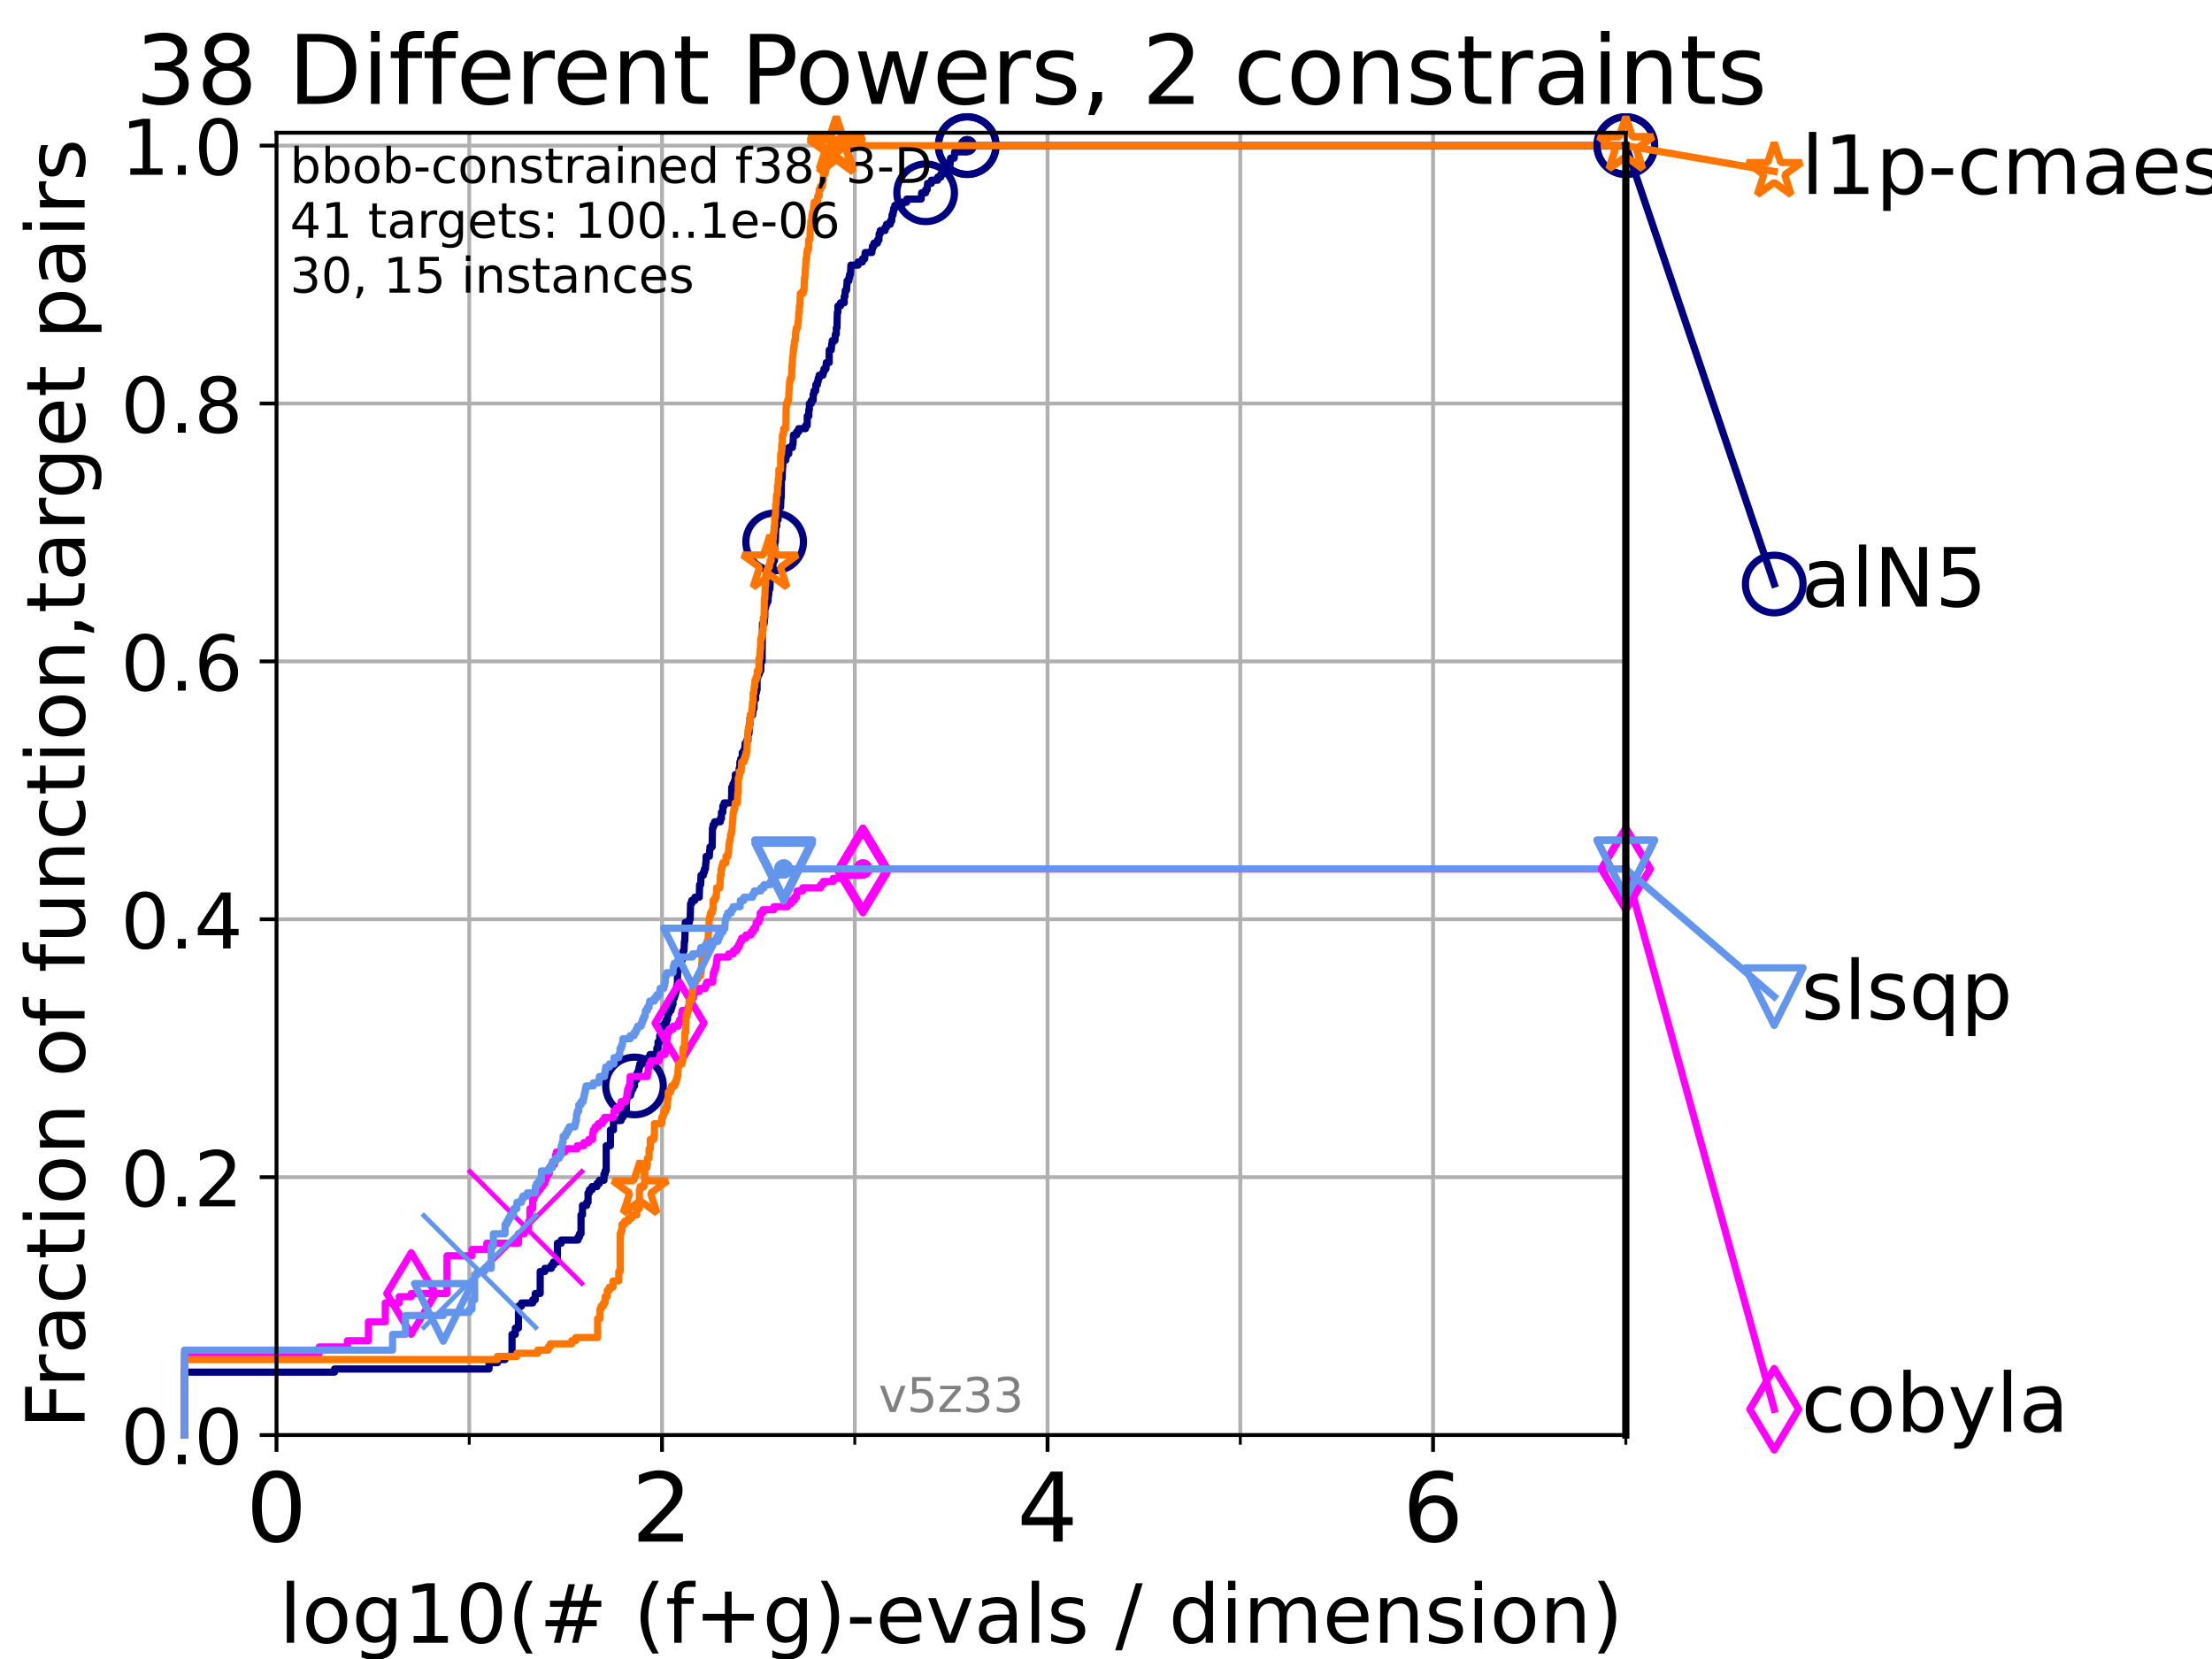 <?xml version="1.0" encoding="utf-8" standalone="no"?>
<!DOCTYPE svg PUBLIC "-//W3C//DTD SVG 1.1//EN"
  "http://www.w3.org/Graphics/SVG/1.1/DTD/svg11.dtd">
<!-- Created with matplotlib (https://matplotlib.org/) -->
<svg height="345.6pt" version="1.1" viewBox="0 0 460.8 345.6" width="460.8pt" xmlns="http://www.w3.org/2000/svg" xmlns:xlink="http://www.w3.org/1999/xlink">
 <defs>
  <style type="text/css">*{stroke-linecap:butt;stroke-linejoin:round;}</style>
 </defs>
 <g id="figure_1">
  <g id="patch_1">
   <path d="M 0 345.6 
L 460.8 345.6 
L 460.8 0 
L 0 0 
z
" style="fill:#ffffff;"/>
  </g>
  <g id="axes_1">
   <g id="patch_2">
    <path d="M 57.6 298.944 
L 338.688 298.944 
L 338.688 27.648 
L 57.6 27.648 
z
" style="fill:#ffffff;"/>
   </g>
   <g id="matplotlib.axis_1">
    <g id="xtick_1">
     <g id="line2d_1">
      <path clip-path="url(#p3e74bde530)" d="M 57.6 298.944 
L 57.6 27.648 
" style="fill:none;stroke:#b0b0b0;stroke-linecap:square;stroke-width:0.8;"/>
     </g>
     <g id="line2d_2">
      <defs>
       <path d="M 0 0 
L 0 3.5 
" id="m77da3d5084" style="stroke:#000000;stroke-width:0.8;"/>
      </defs>
      <g>
       <use style="stroke:#000000;stroke-width:0.8;" x="57.6" xlink:href="#m77da3d5084" y="298.944"/>
      </g>
     </g>
     <g id="text_1">
      <!-- 0 -->
      <g transform="translate(51.237 321.141)scale(0.2 -0.2)">
       <defs>
        <path d="M 31.781 66.406 
Q 24.172 66.406 20.328 58.906 
Q 16.5 51.422 16.5 36.375 
Q 16.5 21.391 20.328 13.891 
Q 24.172 6.391 31.781 6.391 
Q 39.453 6.391 43.281 13.891 
Q 47.125 21.391 47.125 36.375 
Q 47.125 51.422 43.281 58.906 
Q 39.453 66.406 31.781 66.406 
z
M 31.781 74.219 
Q 44.047 74.219 50.516 64.516 
Q 56.984 54.828 56.984 36.375 
Q 56.984 17.969 50.516 8.266 
Q 44.047 -1.422 31.781 -1.422 
Q 19.531 -1.422 13.062 8.266 
Q 6.594 17.969 6.594 36.375 
Q 6.594 54.828 13.062 64.516 
Q 19.531 74.219 31.781 74.219 
z
" id="DejaVuSans-48"/>
       </defs>
       <use xlink:href="#DejaVuSans-48"/>
      </g>
     </g>
    </g>
    <g id="xtick_2">
     <g id="line2d_3">
      <path clip-path="url(#p3e74bde530)" d="M 137.911 298.944 
L 137.911 27.648 
" style="fill:none;stroke:#b0b0b0;stroke-linecap:square;stroke-width:0.8;"/>
     </g>
     <g id="line2d_4">
      <g>
       <use style="stroke:#000000;stroke-width:0.8;" x="137.911" xlink:href="#m77da3d5084" y="298.944"/>
      </g>
     </g>
     <g id="text_2">
      <!-- 2 -->
      <g transform="translate(131.548 321.141)scale(0.2 -0.2)">
       <defs>
        <path d="M 19.188 8.297 
L 53.609 8.297 
L 53.609 0 
L 7.328 0 
L 7.328 8.297 
Q 12.938 14.109 22.625 23.891 
Q 32.328 33.688 34.812 36.531 
Q 39.547 41.844 41.422 45.531 
Q 43.312 49.219 43.312 52.781 
Q 43.312 58.594 39.234 62.25 
Q 35.156 65.922 28.609 65.922 
Q 23.969 65.922 18.812 64.312 
Q 13.672 62.703 7.812 59.422 
L 7.812 69.391 
Q 13.766 71.781 18.938 73 
Q 24.125 74.219 28.422 74.219 
Q 39.75 74.219 46.484 68.547 
Q 53.219 62.891 53.219 53.422 
Q 53.219 48.922 51.531 44.891 
Q 49.859 40.875 45.406 35.406 
Q 44.188 33.984 37.641 27.219 
Q 31.109 20.453 19.188 8.297 
z
" id="DejaVuSans-50"/>
       </defs>
       <use xlink:href="#DejaVuSans-50"/>
      </g>
     </g>
    </g>
    <g id="xtick_3">
     <g id="line2d_5">
      <path clip-path="url(#p3e74bde530)" d="M 218.222 298.944 
L 218.222 27.648 
" style="fill:none;stroke:#b0b0b0;stroke-linecap:square;stroke-width:0.8;"/>
     </g>
     <g id="line2d_6">
      <g>
       <use style="stroke:#000000;stroke-width:0.8;" x="218.222" xlink:href="#m77da3d5084" y="298.944"/>
      </g>
     </g>
     <g id="text_3">
      <!-- 4 -->
      <g transform="translate(211.859 321.141)scale(0.2 -0.2)">
       <defs>
        <path d="M 37.797 64.312 
L 12.891 25.391 
L 37.797 25.391 
z
M 35.203 72.906 
L 47.609 72.906 
L 47.609 25.391 
L 58.016 25.391 
L 58.016 17.188 
L 47.609 17.188 
L 47.609 0 
L 37.797 0 
L 37.797 17.188 
L 4.891 17.188 
L 4.891 26.703 
z
" id="DejaVuSans-52"/>
       </defs>
       <use xlink:href="#DejaVuSans-52"/>
      </g>
     </g>
    </g>
    <g id="xtick_4">
     <g id="line2d_7">
      <path clip-path="url(#p3e74bde530)" d="M 298.533 298.944 
L 298.533 27.648 
" style="fill:none;stroke:#b0b0b0;stroke-linecap:square;stroke-width:0.8;"/>
     </g>
     <g id="line2d_8">
      <g>
       <use style="stroke:#000000;stroke-width:0.8;" x="298.533" xlink:href="#m77da3d5084" y="298.944"/>
      </g>
     </g>
     <g id="text_4">
      <!-- 6 -->
      <g transform="translate(292.17 321.141)scale(0.2 -0.2)">
       <defs>
        <path d="M 33.016 40.375 
Q 26.375 40.375 22.484 35.828 
Q 18.609 31.297 18.609 23.391 
Q 18.609 15.531 22.484 10.953 
Q 26.375 6.391 33.016 6.391 
Q 39.656 6.391 43.531 10.953 
Q 47.406 15.531 47.406 23.391 
Q 47.406 31.297 43.531 35.828 
Q 39.656 40.375 33.016 40.375 
z
M 52.594 71.297 
L 52.594 62.312 
Q 48.875 64.062 45.094 64.984 
Q 41.312 65.922 37.594 65.922 
Q 27.828 65.922 22.672 59.328 
Q 17.531 52.734 16.797 39.406 
Q 19.672 43.656 24.016 45.922 
Q 28.375 48.188 33.594 48.188 
Q 44.578 48.188 50.953 41.516 
Q 57.328 34.859 57.328 23.391 
Q 57.328 12.156 50.688 5.359 
Q 44.047 -1.422 33.016 -1.422 
Q 20.359 -1.422 13.672 8.266 
Q 6.984 17.969 6.984 36.375 
Q 6.984 53.656 15.188 63.938 
Q 23.391 74.219 37.203 74.219 
Q 40.922 74.219 44.703 73.484 
Q 48.484 72.75 52.594 71.297 
z
" id="DejaVuSans-54"/>
       </defs>
       <use xlink:href="#DejaVuSans-54"/>
      </g>
     </g>
    </g>
    <g id="xtick_5">
     <g id="line2d_9">
      <path clip-path="url(#p3e74bde530)" d="M 97.755 298.944 
L 97.755 27.648 
" style="fill:none;stroke:#b0b0b0;stroke-linecap:square;stroke-width:0.8;"/>
     </g>
     <g id="line2d_10">
      <defs>
       <path d="M 0 0 
L 0 2 
" id="m4cc929c04f" style="stroke:#000000;stroke-width:0.6;"/>
      </defs>
      <g>
       <use style="stroke:#000000;stroke-width:0.6;" x="97.755" xlink:href="#m4cc929c04f" y="298.944"/>
      </g>
     </g>
    </g>
    <g id="xtick_6">
     <g id="line2d_11">
      <path clip-path="url(#p3e74bde530)" d="M 178.066 298.944 
L 178.066 27.648 
" style="fill:none;stroke:#b0b0b0;stroke-linecap:square;stroke-width:0.8;"/>
     </g>
     <g id="line2d_12">
      <g>
       <use style="stroke:#000000;stroke-width:0.6;" x="178.066" xlink:href="#m4cc929c04f" y="298.944"/>
      </g>
     </g>
    </g>
    <g id="xtick_7">
     <g id="line2d_13">
      <path clip-path="url(#p3e74bde530)" d="M 258.377 298.944 
L 258.377 27.648 
" style="fill:none;stroke:#b0b0b0;stroke-linecap:square;stroke-width:0.8;"/>
     </g>
     <g id="line2d_14">
      <g>
       <use style="stroke:#000000;stroke-width:0.6;" x="258.377" xlink:href="#m4cc929c04f" y="298.944"/>
      </g>
     </g>
    </g>
    <g id="xtick_8">
     <g id="line2d_15">
      <path clip-path="url(#p3e74bde530)" d="M 338.688 298.944 
L 338.688 27.648 
" style="fill:none;stroke:#b0b0b0;stroke-linecap:square;stroke-width:0.8;"/>
     </g>
     <g id="line2d_16">
      <g>
       <use style="stroke:#000000;stroke-width:0.6;" x="338.688" xlink:href="#m4cc929c04f" y="298.944"/>
      </g>
     </g>
    </g>
    <g id="text_5">
     <!-- log10(# (f+g)-evals / dimension) -->
     <g transform="translate(58.145 342.218)scale(0.17 -0.17)">
      <defs>
       <path d="M 9.422 75.984 
L 18.406 75.984 
L 18.406 0 
L 9.422 0 
z
" id="DejaVuSans-108"/>
       <path d="M 30.609 48.391 
Q 23.391 48.391 19.188 42.75 
Q 14.984 37.109 14.984 27.297 
Q 14.984 17.484 19.156 11.844 
Q 23.344 6.203 30.609 6.203 
Q 37.797 6.203 41.984 11.859 
Q 46.188 17.531 46.188 27.297 
Q 46.188 37.016 41.984 42.703 
Q 37.797 48.391 30.609 48.391 
z
M 30.609 56 
Q 42.328 56 49.016 48.375 
Q 55.719 40.766 55.719 27.297 
Q 55.719 13.875 49.016 6.219 
Q 42.328 -1.422 30.609 -1.422 
Q 18.844 -1.422 12.172 6.219 
Q 5.516 13.875 5.516 27.297 
Q 5.516 40.766 12.172 48.375 
Q 18.844 56 30.609 56 
z
" id="DejaVuSans-111"/>
       <path d="M 45.406 27.984 
Q 45.406 37.75 41.375 43.109 
Q 37.359 48.484 30.078 48.484 
Q 22.859 48.484 18.828 43.109 
Q 14.797 37.75 14.797 27.984 
Q 14.797 18.266 18.828 12.891 
Q 22.859 7.516 30.078 7.516 
Q 37.359 7.516 41.375 12.891 
Q 45.406 18.266 45.406 27.984 
z
M 54.391 6.781 
Q 54.391 -7.172 48.188 -13.984 
Q 42 -20.797 29.203 -20.797 
Q 24.469 -20.797 20.266 -20.094 
Q 16.062 -19.391 12.109 -17.922 
L 12.109 -9.188 
Q 16.062 -11.328 19.922 -12.344 
Q 23.781 -13.375 27.781 -13.375 
Q 36.625 -13.375 41.016 -8.766 
Q 45.406 -4.156 45.406 5.172 
L 45.406 9.625 
Q 42.625 4.781 38.281 2.391 
Q 33.938 0 27.875 0 
Q 17.828 0 11.672 7.656 
Q 5.516 15.328 5.516 27.984 
Q 5.516 40.672 11.672 48.328 
Q 17.828 56 27.875 56 
Q 33.938 56 38.281 53.609 
Q 42.625 51.219 45.406 46.391 
L 45.406 54.688 
L 54.391 54.688 
z
" id="DejaVuSans-103"/>
       <path d="M 12.406 8.297 
L 28.516 8.297 
L 28.516 63.922 
L 10.984 60.406 
L 10.984 69.391 
L 28.422 72.906 
L 38.281 72.906 
L 38.281 8.297 
L 54.391 8.297 
L 54.391 0 
L 12.406 0 
z
" id="DejaVuSans-49"/>
       <path d="M 31 75.875 
Q 24.469 64.656 21.281 53.656 
Q 18.109 42.672 18.109 31.391 
Q 18.109 20.125 21.312 9.062 
Q 24.516 -2 31 -13.188 
L 23.188 -13.188 
Q 15.875 -1.703 12.234 9.375 
Q 8.594 20.453 8.594 31.391 
Q 8.594 42.281 12.203 53.312 
Q 15.828 64.359 23.188 75.875 
z
" id="DejaVuSans-40"/>
       <path d="M 51.125 44 
L 36.922 44 
L 32.812 27.688 
L 47.125 27.688 
z
M 43.797 71.781 
L 38.719 51.516 
L 52.984 51.516 
L 58.109 71.781 
L 65.922 71.781 
L 60.891 51.516 
L 76.125 51.516 
L 76.125 44 
L 58.984 44 
L 54.984 27.688 
L 70.516 27.688 
L 70.516 20.219 
L 53.078 20.219 
L 48 0 
L 40.188 0 
L 45.219 20.219 
L 30.906 20.219 
L 25.875 0 
L 18.016 0 
L 23.094 20.219 
L 7.719 20.219 
L 7.719 27.688 
L 24.906 27.688 
L 29 44 
L 13.281 44 
L 13.281 51.516 
L 30.906 51.516 
L 35.891 71.781 
z
" id="DejaVuSans-35"/>
       <path id="DejaVuSans-32"/>
       <path d="M 37.109 75.984 
L 37.109 68.5 
L 28.516 68.5 
Q 23.688 68.5 21.797 66.547 
Q 19.922 64.594 19.922 59.516 
L 19.922 54.688 
L 34.719 54.688 
L 34.719 47.703 
L 19.922 47.703 
L 19.922 0 
L 10.891 0 
L 10.891 47.703 
L 2.297 47.703 
L 2.297 54.688 
L 10.891 54.688 
L 10.891 58.5 
Q 10.891 67.625 15.141 71.797 
Q 19.391 75.984 28.609 75.984 
z
" id="DejaVuSans-102"/>
       <path d="M 46 62.703 
L 46 35.5 
L 73.188 35.5 
L 73.188 27.203 
L 46 27.203 
L 46 0 
L 37.797 0 
L 37.797 27.203 
L 10.594 27.203 
L 10.594 35.5 
L 37.797 35.5 
L 37.797 62.703 
z
" id="DejaVuSans-43"/>
       <path d="M 8.016 75.875 
L 15.828 75.875 
Q 23.141 64.359 26.781 53.312 
Q 30.422 42.281 30.422 31.391 
Q 30.422 20.453 26.781 9.375 
Q 23.141 -1.703 15.828 -13.188 
L 8.016 -13.188 
Q 14.5 -2 17.703 9.062 
Q 20.906 20.125 20.906 31.391 
Q 20.906 42.672 17.703 53.656 
Q 14.5 64.656 8.016 75.875 
z
" id="DejaVuSans-41"/>
       <path d="M 4.891 31.391 
L 31.203 31.391 
L 31.203 23.391 
L 4.891 23.391 
z
" id="DejaVuSans-45"/>
       <path d="M 56.203 29.594 
L 56.203 25.203 
L 14.891 25.203 
Q 15.484 15.922 20.484 11.062 
Q 25.484 6.203 34.422 6.203 
Q 39.594 6.203 44.453 7.469 
Q 49.312 8.734 54.109 11.281 
L 54.109 2.781 
Q 49.266 0.734 44.188 -0.344 
Q 39.109 -1.422 33.891 -1.422 
Q 20.797 -1.422 13.156 6.188 
Q 5.516 13.812 5.516 26.812 
Q 5.516 40.234 12.766 48.109 
Q 20.016 56 32.328 56 
Q 43.359 56 49.781 48.891 
Q 56.203 41.797 56.203 29.594 
z
M 47.219 32.234 
Q 47.125 39.594 43.094 43.984 
Q 39.062 48.391 32.422 48.391 
Q 24.906 48.391 20.391 44.141 
Q 15.875 39.891 15.188 32.172 
z
" id="DejaVuSans-101"/>
       <path d="M 2.984 54.688 
L 12.5 54.688 
L 29.594 8.797 
L 46.688 54.688 
L 56.203 54.688 
L 35.688 0 
L 23.484 0 
z
" id="DejaVuSans-118"/>
       <path d="M 34.281 27.484 
Q 23.391 27.484 19.188 25 
Q 14.984 22.516 14.984 16.5 
Q 14.984 11.719 18.141 8.906 
Q 21.297 6.109 26.703 6.109 
Q 34.188 6.109 38.703 11.406 
Q 43.219 16.703 43.219 25.484 
L 43.219 27.484 
z
M 52.203 31.203 
L 52.203 0 
L 43.219 0 
L 43.219 8.297 
Q 40.141 3.328 35.547 0.953 
Q 30.953 -1.422 24.312 -1.422 
Q 15.922 -1.422 10.953 3.297 
Q 6 8.016 6 15.922 
Q 6 25.141 12.172 29.828 
Q 18.359 34.516 30.609 34.516 
L 43.219 34.516 
L 43.219 35.406 
Q 43.219 41.609 39.141 45 
Q 35.062 48.391 27.688 48.391 
Q 23 48.391 18.547 47.266 
Q 14.109 46.141 10.016 43.891 
L 10.016 52.203 
Q 14.938 54.109 19.578 55.047 
Q 24.219 56 28.609 56 
Q 40.484 56 46.344 49.844 
Q 52.203 43.703 52.203 31.203 
z
" id="DejaVuSans-97"/>
       <path d="M 44.281 53.078 
L 44.281 44.578 
Q 40.484 46.531 36.375 47.5 
Q 32.281 48.484 27.875 48.484 
Q 21.188 48.484 17.844 46.438 
Q 14.5 44.391 14.5 40.281 
Q 14.5 37.156 16.891 35.375 
Q 19.281 33.594 26.516 31.984 
L 29.594 31.297 
Q 39.156 29.25 43.188 25.516 
Q 47.219 21.781 47.219 15.094 
Q 47.219 7.469 41.188 3.016 
Q 35.156 -1.422 24.609 -1.422 
Q 20.219 -1.422 15.453 -0.562 
Q 10.688 0.297 5.422 2 
L 5.422 11.281 
Q 10.406 8.688 15.234 7.391 
Q 20.062 6.109 24.812 6.109 
Q 31.156 6.109 34.562 8.281 
Q 37.984 10.453 37.984 14.406 
Q 37.984 18.062 35.516 20.016 
Q 33.062 21.969 24.703 23.781 
L 21.578 24.516 
Q 13.234 26.266 9.516 29.906 
Q 5.812 33.547 5.812 39.891 
Q 5.812 47.609 11.281 51.797 
Q 16.75 56 26.812 56 
Q 31.781 56 36.172 55.266 
Q 40.578 54.547 44.281 53.078 
z
" id="DejaVuSans-115"/>
       <path d="M 25.391 72.906 
L 33.688 72.906 
L 8.297 -9.281 
L 0 -9.281 
z
" id="DejaVuSans-47"/>
       <path d="M 45.406 46.391 
L 45.406 75.984 
L 54.391 75.984 
L 54.391 0 
L 45.406 0 
L 45.406 8.203 
Q 42.578 3.328 38.25 0.953 
Q 33.938 -1.422 27.875 -1.422 
Q 17.969 -1.422 11.734 6.484 
Q 5.516 14.406 5.516 27.297 
Q 5.516 40.188 11.734 48.094 
Q 17.969 56 27.875 56 
Q 33.938 56 38.25 53.625 
Q 42.578 51.266 45.406 46.391 
z
M 14.797 27.297 
Q 14.797 17.391 18.875 11.75 
Q 22.953 6.109 30.078 6.109 
Q 37.203 6.109 41.297 11.75 
Q 45.406 17.391 45.406 27.297 
Q 45.406 37.203 41.297 42.844 
Q 37.203 48.484 30.078 48.484 
Q 22.953 48.484 18.875 42.844 
Q 14.797 37.203 14.797 27.297 
z
" id="DejaVuSans-100"/>
       <path d="M 9.422 54.688 
L 18.406 54.688 
L 18.406 0 
L 9.422 0 
z
M 9.422 75.984 
L 18.406 75.984 
L 18.406 64.594 
L 9.422 64.594 
z
" id="DejaVuSans-105"/>
       <path d="M 52 44.188 
Q 55.375 50.25 60.062 53.125 
Q 64.75 56 71.094 56 
Q 79.641 56 84.281 50.016 
Q 88.922 44.047 88.922 33.016 
L 88.922 0 
L 79.891 0 
L 79.891 32.719 
Q 79.891 40.578 77.094 44.375 
Q 74.312 48.188 68.609 48.188 
Q 61.625 48.188 57.562 43.547 
Q 53.516 38.922 53.516 30.906 
L 53.516 0 
L 44.484 0 
L 44.484 32.719 
Q 44.484 40.625 41.703 44.406 
Q 38.922 48.188 33.109 48.188 
Q 26.219 48.188 22.156 43.531 
Q 18.109 38.875 18.109 30.906 
L 18.109 0 
L 9.078 0 
L 9.078 54.688 
L 18.109 54.688 
L 18.109 46.188 
Q 21.188 51.219 25.484 53.609 
Q 29.781 56 35.688 56 
Q 41.656 56 45.828 52.969 
Q 50 49.953 52 44.188 
z
" id="DejaVuSans-109"/>
       <path d="M 54.891 33.016 
L 54.891 0 
L 45.906 0 
L 45.906 32.719 
Q 45.906 40.484 42.875 44.328 
Q 39.844 48.188 33.797 48.188 
Q 26.516 48.188 22.312 43.547 
Q 18.109 38.922 18.109 30.906 
L 18.109 0 
L 9.078 0 
L 9.078 54.688 
L 18.109 54.688 
L 18.109 46.188 
Q 21.344 51.125 25.703 53.562 
Q 30.078 56 35.797 56 
Q 45.219 56 50.047 50.172 
Q 54.891 44.344 54.891 33.016 
z
" id="DejaVuSans-110"/>
      </defs>
      <use xlink:href="#DejaVuSans-108"/>
      <use x="27.783" xlink:href="#DejaVuSans-111"/>
      <use x="88.965" xlink:href="#DejaVuSans-103"/>
      <use x="152.441" xlink:href="#DejaVuSans-49"/>
      <use x="216.064" xlink:href="#DejaVuSans-48"/>
      <use x="279.688" xlink:href="#DejaVuSans-40"/>
      <use x="318.701" xlink:href="#DejaVuSans-35"/>
      <use x="402.49" xlink:href="#DejaVuSans-32"/>
      <use x="434.277" xlink:href="#DejaVuSans-40"/>
      <use x="473.291" xlink:href="#DejaVuSans-102"/>
      <use x="508.496" xlink:href="#DejaVuSans-43"/>
      <use x="592.285" xlink:href="#DejaVuSans-103"/>
      <use x="655.762" xlink:href="#DejaVuSans-41"/>
      <use x="694.775" xlink:href="#DejaVuSans-45"/>
      <use x="730.859" xlink:href="#DejaVuSans-101"/>
      <use x="792.383" xlink:href="#DejaVuSans-118"/>
      <use x="851.562" xlink:href="#DejaVuSans-97"/>
      <use x="912.842" xlink:href="#DejaVuSans-108"/>
      <use x="940.625" xlink:href="#DejaVuSans-115"/>
      <use x="992.725" xlink:href="#DejaVuSans-32"/>
      <use x="1024.512" xlink:href="#DejaVuSans-47"/>
      <use x="1058.203" xlink:href="#DejaVuSans-32"/>
      <use x="1089.99" xlink:href="#DejaVuSans-100"/>
      <use x="1153.467" xlink:href="#DejaVuSans-105"/>
      <use x="1181.25" xlink:href="#DejaVuSans-109"/>
      <use x="1278.662" xlink:href="#DejaVuSans-101"/>
      <use x="1340.186" xlink:href="#DejaVuSans-110"/>
      <use x="1403.564" xlink:href="#DejaVuSans-115"/>
      <use x="1455.664" xlink:href="#DejaVuSans-105"/>
      <use x="1483.447" xlink:href="#DejaVuSans-111"/>
      <use x="1544.629" xlink:href="#DejaVuSans-110"/>
      <use x="1608.008" xlink:href="#DejaVuSans-41"/>
     </g>
    </g>
   </g>
   <g id="matplotlib.axis_2">
    <g id="ytick_1">
     <g id="line2d_17">
      <path clip-path="url(#p3e74bde530)" d="M 57.6 298.944 
L 338.688 298.944 
" style="fill:none;stroke:#b0b0b0;stroke-linecap:square;stroke-width:0.8;"/>
     </g>
     <g id="line2d_18">
      <defs>
       <path d="M 0 0 
L -3.5 0 
" id="m303be1c6c0" style="stroke:#000000;stroke-width:0.8;"/>
      </defs>
      <g>
       <use style="stroke:#000000;stroke-width:0.8;" x="57.6" xlink:href="#m303be1c6c0" y="298.944"/>
      </g>
     </g>
     <g id="text_6">
      <!-- 0.0 -->
      <g transform="translate(25.155 305.023)scale(0.16 -0.16)">
       <defs>
        <path d="M 10.688 12.406 
L 21 12.406 
L 21 0 
L 10.688 0 
z
" id="DejaVuSans-46"/>
       </defs>
       <use xlink:href="#DejaVuSans-48"/>
       <use x="63.623" xlink:href="#DejaVuSans-46"/>
       <use x="95.41" xlink:href="#DejaVuSans-48"/>
      </g>
     </g>
    </g>
    <g id="ytick_2">
     <g id="line2d_19">
      <path clip-path="url(#p3e74bde530)" d="M 57.6 245.222 
L 338.688 245.222 
" style="fill:none;stroke:#b0b0b0;stroke-linecap:square;stroke-width:0.8;"/>
     </g>
     <g id="line2d_20">
      <g>
       <use style="stroke:#000000;stroke-width:0.8;" x="57.6" xlink:href="#m303be1c6c0" y="245.222"/>
      </g>
     </g>
     <g id="text_7">
      <!-- 0.2 -->
      <g transform="translate(25.155 251.301)scale(0.16 -0.16)">
       <use xlink:href="#DejaVuSans-48"/>
       <use x="63.623" xlink:href="#DejaVuSans-46"/>
       <use x="95.41" xlink:href="#DejaVuSans-50"/>
      </g>
     </g>
    </g>
    <g id="ytick_3">
     <g id="line2d_21">
      <path clip-path="url(#p3e74bde530)" d="M 57.6 191.5 
L 338.688 191.5 
" style="fill:none;stroke:#b0b0b0;stroke-linecap:square;stroke-width:0.8;"/>
     </g>
     <g id="line2d_22">
      <g>
       <use style="stroke:#000000;stroke-width:0.8;" x="57.6" xlink:href="#m303be1c6c0" y="191.5"/>
      </g>
     </g>
     <g id="text_8">
      <!-- 0.4 -->
      <g transform="translate(25.155 197.579)scale(0.16 -0.16)">
       <use xlink:href="#DejaVuSans-48"/>
       <use x="63.623" xlink:href="#DejaVuSans-46"/>
       <use x="95.41" xlink:href="#DejaVuSans-52"/>
      </g>
     </g>
    </g>
    <g id="ytick_4">
     <g id="line2d_23">
      <path clip-path="url(#p3e74bde530)" d="M 57.6 137.778 
L 338.688 137.778 
" style="fill:none;stroke:#b0b0b0;stroke-linecap:square;stroke-width:0.8;"/>
     </g>
     <g id="line2d_24">
      <g>
       <use style="stroke:#000000;stroke-width:0.8;" x="57.6" xlink:href="#m303be1c6c0" y="137.778"/>
      </g>
     </g>
     <g id="text_9">
      <!-- 0.6 -->
      <g transform="translate(25.155 143.857)scale(0.16 -0.16)">
       <use xlink:href="#DejaVuSans-48"/>
       <use x="63.623" xlink:href="#DejaVuSans-46"/>
       <use x="95.41" xlink:href="#DejaVuSans-54"/>
      </g>
     </g>
    </g>
    <g id="ytick_5">
     <g id="line2d_25">
      <path clip-path="url(#p3e74bde530)" d="M 57.6 84.056 
L 338.688 84.056 
" style="fill:none;stroke:#b0b0b0;stroke-linecap:square;stroke-width:0.8;"/>
     </g>
     <g id="line2d_26">
      <g>
       <use style="stroke:#000000;stroke-width:0.8;" x="57.6" xlink:href="#m303be1c6c0" y="84.056"/>
      </g>
     </g>
     <g id="text_10">
      <!-- 0.8 -->
      <g transform="translate(25.155 90.135)scale(0.16 -0.16)">
       <defs>
        <path d="M 31.781 34.625 
Q 24.75 34.625 20.719 30.859 
Q 16.703 27.094 16.703 20.516 
Q 16.703 13.922 20.719 10.156 
Q 24.75 6.391 31.781 6.391 
Q 38.812 6.391 42.859 10.172 
Q 46.922 13.969 46.922 20.516 
Q 46.922 27.094 42.891 30.859 
Q 38.875 34.625 31.781 34.625 
z
M 21.922 38.812 
Q 15.578 40.375 12.031 44.719 
Q 8.5 49.078 8.5 55.328 
Q 8.5 64.062 14.719 69.141 
Q 20.953 74.219 31.781 74.219 
Q 42.672 74.219 48.875 69.141 
Q 55.078 64.062 55.078 55.328 
Q 55.078 49.078 51.531 44.719 
Q 48 40.375 41.703 38.812 
Q 48.828 37.156 52.797 32.312 
Q 56.781 27.484 56.781 20.516 
Q 56.781 9.906 50.312 4.234 
Q 43.844 -1.422 31.781 -1.422 
Q 19.734 -1.422 13.25 4.234 
Q 6.781 9.906 6.781 20.516 
Q 6.781 27.484 10.781 32.312 
Q 14.797 37.156 21.922 38.812 
z
M 18.312 54.391 
Q 18.312 48.734 21.844 45.562 
Q 25.391 42.391 31.781 42.391 
Q 38.141 42.391 41.719 45.562 
Q 45.312 48.734 45.312 54.391 
Q 45.312 60.062 41.719 63.234 
Q 38.141 66.406 31.781 66.406 
Q 25.391 66.406 21.844 63.234 
Q 18.312 60.062 18.312 54.391 
z
" id="DejaVuSans-56"/>
       </defs>
       <use xlink:href="#DejaVuSans-48"/>
       <use x="63.623" xlink:href="#DejaVuSans-46"/>
       <use x="95.41" xlink:href="#DejaVuSans-56"/>
      </g>
     </g>
    </g>
    <g id="ytick_6">
     <g id="line2d_27">
      <path clip-path="url(#p3e74bde530)" d="M 57.6 30.334 
L 338.688 30.334 
" style="fill:none;stroke:#b0b0b0;stroke-linecap:square;stroke-width:0.8;"/>
     </g>
     <g id="line2d_28">
      <g>
       <use style="stroke:#000000;stroke-width:0.8;" x="57.6" xlink:href="#m303be1c6c0" y="30.334"/>
      </g>
     </g>
     <g id="text_11">
      <!-- 1.0 -->
      <g transform="translate(25.155 36.413)scale(0.16 -0.16)">
       <use xlink:href="#DejaVuSans-49"/>
       <use x="63.623" xlink:href="#DejaVuSans-46"/>
       <use x="95.41" xlink:href="#DejaVuSans-48"/>
      </g>
     </g>
    </g>
    <g id="text_12">
     <!-- Fraction of function,target pairs -->
     <g transform="translate(17.62 297.681)rotate(-90)scale(0.17 -0.17)">
      <defs>
       <path d="M 9.812 72.906 
L 51.703 72.906 
L 51.703 64.594 
L 19.672 64.594 
L 19.672 43.109 
L 48.578 43.109 
L 48.578 34.812 
L 19.672 34.812 
L 19.672 0 
L 9.812 0 
z
" id="DejaVuSans-70"/>
       <path d="M 41.109 46.297 
Q 39.594 47.172 37.812 47.578 
Q 36.031 48 33.891 48 
Q 26.266 48 22.188 43.047 
Q 18.109 38.094 18.109 28.812 
L 18.109 0 
L 9.078 0 
L 9.078 54.688 
L 18.109 54.688 
L 18.109 46.188 
Q 20.953 51.172 25.484 53.578 
Q 30.031 56 36.531 56 
Q 37.453 56 38.578 55.875 
Q 39.703 55.766 41.062 55.516 
z
" id="DejaVuSans-114"/>
       <path d="M 48.781 52.594 
L 48.781 44.188 
Q 44.969 46.297 41.141 47.344 
Q 37.312 48.391 33.406 48.391 
Q 24.656 48.391 19.812 42.844 
Q 14.984 37.312 14.984 27.297 
Q 14.984 17.281 19.812 11.734 
Q 24.656 6.203 33.406 6.203 
Q 37.312 6.203 41.141 7.25 
Q 44.969 8.297 48.781 10.406 
L 48.781 2.094 
Q 45.016 0.344 40.984 -0.531 
Q 36.969 -1.422 32.422 -1.422 
Q 20.062 -1.422 12.781 6.344 
Q 5.516 14.109 5.516 27.297 
Q 5.516 40.672 12.859 48.328 
Q 20.219 56 33.016 56 
Q 37.156 56 41.109 55.141 
Q 45.062 54.297 48.781 52.594 
z
" id="DejaVuSans-99"/>
       <path d="M 18.312 70.219 
L 18.312 54.688 
L 36.812 54.688 
L 36.812 47.703 
L 18.312 47.703 
L 18.312 18.016 
Q 18.312 11.328 20.141 9.422 
Q 21.969 7.516 27.594 7.516 
L 36.812 7.516 
L 36.812 0 
L 27.594 0 
Q 17.188 0 13.234 3.875 
Q 9.281 7.766 9.281 18.016 
L 9.281 47.703 
L 2.688 47.703 
L 2.688 54.688 
L 9.281 54.688 
L 9.281 70.219 
z
" id="DejaVuSans-116"/>
       <path d="M 8.5 21.578 
L 8.5 54.688 
L 17.484 54.688 
L 17.484 21.922 
Q 17.484 14.156 20.5 10.266 
Q 23.531 6.391 29.594 6.391 
Q 36.859 6.391 41.078 11.031 
Q 45.312 15.672 45.312 23.688 
L 45.312 54.688 
L 54.297 54.688 
L 54.297 0 
L 45.312 0 
L 45.312 8.406 
Q 42.047 3.422 37.719 1 
Q 33.406 -1.422 27.688 -1.422 
Q 18.266 -1.422 13.375 4.438 
Q 8.5 10.297 8.5 21.578 
z
M 31.109 56 
z
" id="DejaVuSans-117"/>
       <path d="M 11.719 12.406 
L 22.016 12.406 
L 22.016 4 
L 14.016 -11.625 
L 7.719 -11.625 
L 11.719 4 
z
" id="DejaVuSans-44"/>
       <path d="M 18.109 8.203 
L 18.109 -20.797 
L 9.078 -20.797 
L 9.078 54.688 
L 18.109 54.688 
L 18.109 46.391 
Q 20.953 51.266 25.266 53.625 
Q 29.594 56 35.594 56 
Q 45.562 56 51.781 48.094 
Q 58.016 40.188 58.016 27.297 
Q 58.016 14.406 51.781 6.484 
Q 45.562 -1.422 35.594 -1.422 
Q 29.594 -1.422 25.266 0.953 
Q 20.953 3.328 18.109 8.203 
z
M 48.688 27.297 
Q 48.688 37.203 44.609 42.844 
Q 40.531 48.484 33.406 48.484 
Q 26.266 48.484 22.188 42.844 
Q 18.109 37.203 18.109 27.297 
Q 18.109 17.391 22.188 11.75 
Q 26.266 6.109 33.406 6.109 
Q 40.531 6.109 44.609 11.75 
Q 48.688 17.391 48.688 27.297 
z
" id="DejaVuSans-112"/>
      </defs>
      <use xlink:href="#DejaVuSans-70"/>
      <use x="50.27" xlink:href="#DejaVuSans-114"/>
      <use x="91.383" xlink:href="#DejaVuSans-97"/>
      <use x="152.662" xlink:href="#DejaVuSans-99"/>
      <use x="207.643" xlink:href="#DejaVuSans-116"/>
      <use x="246.852" xlink:href="#DejaVuSans-105"/>
      <use x="274.635" xlink:href="#DejaVuSans-111"/>
      <use x="335.816" xlink:href="#DejaVuSans-110"/>
      <use x="399.195" xlink:href="#DejaVuSans-32"/>
      <use x="430.982" xlink:href="#DejaVuSans-111"/>
      <use x="492.164" xlink:href="#DejaVuSans-102"/>
      <use x="527.369" xlink:href="#DejaVuSans-32"/>
      <use x="559.156" xlink:href="#DejaVuSans-102"/>
      <use x="594.361" xlink:href="#DejaVuSans-117"/>
      <use x="657.74" xlink:href="#DejaVuSans-110"/>
      <use x="721.119" xlink:href="#DejaVuSans-99"/>
      <use x="776.1" xlink:href="#DejaVuSans-116"/>
      <use x="815.309" xlink:href="#DejaVuSans-105"/>
      <use x="843.092" xlink:href="#DejaVuSans-111"/>
      <use x="904.273" xlink:href="#DejaVuSans-110"/>
      <use x="967.652" xlink:href="#DejaVuSans-44"/>
      <use x="999.439" xlink:href="#DejaVuSans-116"/>
      <use x="1038.648" xlink:href="#DejaVuSans-97"/>
      <use x="1099.928" xlink:href="#DejaVuSans-114"/>
      <use x="1139.291" xlink:href="#DejaVuSans-103"/>
      <use x="1202.768" xlink:href="#DejaVuSans-101"/>
      <use x="1264.291" xlink:href="#DejaVuSans-116"/>
      <use x="1303.5" xlink:href="#DejaVuSans-32"/>
      <use x="1335.287" xlink:href="#DejaVuSans-112"/>
      <use x="1398.764" xlink:href="#DejaVuSans-97"/>
      <use x="1460.043" xlink:href="#DejaVuSans-105"/>
      <use x="1487.826" xlink:href="#DejaVuSans-114"/>
      <use x="1528.939" xlink:href="#DejaVuSans-115"/>
     </g>
    </g>
   </g>
   <g id="line2d_29">
    <defs>
     <path d="M 0 1.5 
C 0.398 1.5 0.779 1.342 1.061 1.061 
C 1.342 0.779 1.5 0.398 1.5 0 
C 1.5 -0.398 1.342 -0.779 1.061 -1.061 
C 0.779 -1.342 0.398 -1.5 0 -1.5 
C -0.398 -1.5 -0.779 -1.342 -1.061 -1.061 
C -1.342 -0.779 -1.5 -0.398 -1.5 0 
C -1.5 0.398 -1.342 0.779 -1.061 1.061 
C -0.779 1.342 -0.398 1.5 0 1.5 
z
" id="m54fa0a1de3" style="stroke:#000080;"/>
    </defs>
    <g>
     <use style="fill:#000080;stroke:#000080;" x="201.488" xlink:href="#m54fa0a1de3" y="30.334"/>
     <use style="fill:#000080;stroke:#000080;" x="201.488" xlink:href="#m54fa0a1de3" y="30.334"/>
    </g>
   </g>
   <g id="line2d_30">
    <path d="M 38.441 298.944 
L 38.441 285.841 
L 69.688 285.841 
L 69.688 285.186 
L 101.878 285.186 
L 101.878 283.876 
L 103.623 283.876 
L 103.623 283.22 
L 105.21 283.22 
L 105.21 282.565 
L 106.664 282.565 
L 106.664 277.979 
L 107.348 277.979 
L 107.348 276.669 
L 108.006 276.669 
L 108.006 272.083 
L 108.64 272.083 
L 108.64 271.428 
L 110.969 271.428 
L 110.969 270.773 
L 111.506 270.773 
L 111.506 269.462 
L 112.532 269.462 
L 112.532 264.876 
L 113.501 264.876 
L 113.501 264.221 
L 114.86 264.221 
L 114.86 263.566 
L 115.291 263.566 
L 115.291 262.911 
L 116.122 262.911 
L 116.122 258.98 
L 116.914 258.98 
L 116.914 258.325 
L 120.414 258.325 
L 120.414 257.67 
L 120.728 257.67 
L 120.728 257.015 
L 121.037 257.015 
L 121.037 253.084 
L 121.34 253.084 
L 121.34 251.118 
L 122.22 251.118 
L 122.22 250.463 
L 122.503 250.463 
L 122.503 248.498 
L 122.782 248.498 
L 122.782 247.843 
L 123.327 247.843 
L 123.327 247.187 
L 124.369 247.187 
L 124.369 246.532 
L 124.867 246.532 
L 124.867 245.877 
L 125.823 245.877 
L 125.823 244.567 
L 126.054 244.567 
L 126.054 243.912 
L 126.282 243.912 
L 126.282 238.671 
L 127.165 238.671 
L 127.165 235.395 
L 127.799 235.395 
L 127.799 233.429 
L 129.386 233.429 
L 129.386 232.774 
L 129.761 232.774 
L 129.761 232.119 
L 130.488 232.119 
L 130.488 228.843 
L 130.665 228.843 
L 130.665 228.188 
L 131.355 228.188 
L 131.355 227.533 
L 131.524 227.533 
L 131.524 226.878 
L 131.856 226.878 
L 131.856 226.223 
L 132.182 226.223 
L 132.182 224.912 
L 132.66 224.912 
L 132.66 223.602 
L 132.971 223.602 
L 132.971 222.947 
L 133.125 222.947 
L 133.125 222.292 
L 133.277 222.292 
L 133.277 221.637 
L 133.873 221.637 
L 133.873 220.982 
L 135.008 220.982 
L 135.008 220.326 
L 135.415 220.326 
L 135.415 219.671 
L 136.832 219.671 
L 136.832 218.361 
L 137.077 218.361 
L 137.077 217.051 
L 137.439 217.051 
L 137.439 215.74 
L 137.677 215.74 
L 137.677 213.775 
L 138.483 213.775 
L 138.483 213.12 
L 138.817 213.12 
L 138.817 212.465 
L 139.036 212.465 
L 139.145 211.154 
L 139.36 211.154 
L 139.36 210.499 
L 139.783 210.499 
L 139.783 209.844 
L 139.991 209.844 
L 139.991 209.189 
L 140.196 209.189 
L 140.196 207.879 
L 140.499 207.879 
L 140.499 207.224 
L 140.699 207.224 
L 140.699 206.568 
L 140.896 206.568 
L 140.993 205.258 
L 141.09 205.258 
L 141.187 201.982 
L 141.474 201.982 
L 141.568 200.672 
L 141.941 200.672 
L 141.941 200.017 
L 142.125 200.017 
L 142.125 199.362 
L 142.307 199.362 
L 142.307 198.052 
L 142.486 198.052 
L 142.576 196.086 
L 142.664 196.086 
L 142.753 192.155 
L 143.612 192.155 
L 143.612 191.5 
L 143.779 191.5 
L 143.862 188.224 
L 144.108 188.224 
L 144.108 187.569 
L 144.748 187.569 
L 144.748 186.914 
L 145.666 186.914 
L 145.74 184.293 
L 145.961 184.293 
L 146.035 182.328 
L 146.538 182.328 
L 146.538 181.673 
L 146.749 181.673 
L 146.749 181.018 
L 146.958 181.018 
L 147.027 179.707 
L 147.096 179.707 
L 147.096 178.397 
L 147.77 178.397 
L 147.835 177.087 
L 147.901 177.087 
L 147.901 176.432 
L 148.354 176.432 
L 148.418 172.501 
L 148.545 172.501 
L 148.545 171.846 
L 148.858 171.846 
L 148.858 171.191 
L 150.057 171.191 
L 150.057 170.535 
L 150.287 170.535 
L 150.287 169.225 
L 150.571 169.225 
L 150.571 167.915 
L 150.85 167.915 
L 150.85 167.26 
L 152.386 167.26 
L 152.436 163.984 
L 152.687 163.984 
L 152.687 163.329 
L 152.984 163.329 
L 152.984 162.674 
L 153.178 162.674 
L 153.178 161.363 
L 153.983 161.363 
L 153.983 160.053 
L 154.121 160.053 
L 154.121 158.743 
L 154.304 158.743 
L 154.304 158.088 
L 154.619 158.088 
L 154.619 156.777 
L 155.016 156.777 
L 155.016 156.122 
L 155.146 156.122 
L 155.232 154.812 
L 155.574 154.812 
L 155.574 154.157 
L 155.825 154.157 
L 155.825 152.846 
L 156.032 152.846 
L 156.114 150.881 
L 156.236 150.881 
L 156.236 149.571 
L 156.358 149.571 
L 156.358 148.916 
L 156.796 148.916 
L 156.875 147.605 
L 157.07 147.605 
L 157.109 145.64 
L 157.415 145.64 
L 157.415 144.33 
L 157.567 144.33 
L 157.567 143.674 
L 157.717 143.674 
L 157.717 141.054 
L 157.902 141.054 
L 157.902 140.399 
L 158.195 140.399 
L 158.195 139.743 
L 158.484 139.743 
L 158.519 137.778 
L 158.767 137.778 
L 158.837 129.916 
L 159.184 129.916 
L 159.287 128.606 
L 159.321 128.606 
L 159.321 126.641 
L 159.49 126.641 
L 159.49 125.985 
L 159.692 125.985 
L 159.692 125.33 
L 159.989 125.33 
L 160.055 124.02 
L 160.12 124.02 
L 160.217 122.71 
L 160.378 122.71 
L 160.474 120.744 
L 160.601 120.744 
L 160.601 120.089 
L 160.727 120.089 
L 160.727 119.434 
L 160.884 119.434 
L 160.977 118.124 
L 161.008 118.124 
L 161.07 116.813 
L 161.345 116.813 
L 161.375 112.883 
L 161.526 112.883 
L 161.615 109.607 
L 161.823 109.607 
L 161.823 108.296 
L 162.087 108.296 
L 162.174 105.676 
L 162.602 105.676 
L 162.687 103.71 
L 162.743 103.71 
L 162.799 99.78 
L 162.938 99.78 
L 163.021 97.159 
L 163.076 97.159 
L 163.076 95.849 
L 163.696 95.849 
L 163.696 95.194 
L 163.828 95.194 
L 163.828 94.538 
L 164.321 94.538 
L 164.321 93.228 
L 165.072 93.228 
L 165.072 92.573 
L 165.194 92.573 
L 165.291 90.608 
L 165.955 90.608 
L 165.955 89.952 
L 166.369 89.952 
L 166.369 89.297 
L 167.809 89.297 
L 167.809 88.642 
L 168.161 88.642 
L 168.161 86.677 
L 168.486 86.677 
L 168.486 85.366 
L 168.607 85.366 
L 168.607 84.056 
L 169.022 84.056 
L 169.022 83.401 
L 169.389 83.401 
L 169.408 82.091 
L 169.56 82.091 
L 169.56 81.435 
L 169.916 81.435 
L 169.953 80.125 
L 170.283 80.125 
L 170.283 79.47 
L 170.446 79.47 
L 170.446 78.815 
L 170.643 78.815 
L 170.643 78.16 
L 171.443 78.16 
L 171.443 77.505 
L 171.646 77.505 
L 171.646 76.849 
L 172.061 76.849 
L 172.126 75.539 
L 172.736 75.539 
L 172.736 72.919 
L 173.157 72.919 
L 173.265 71.608 
L 173.372 71.608 
L 173.372 70.953 
L 173.926 70.953 
L 174.014 69.643 
L 174.218 69.643 
L 174.218 68.333 
L 174.348 68.333 
L 174.434 65.057 
L 174.549 65.057 
L 174.549 63.747 
L 175.081 63.747 
L 175.081 63.091 
L 175.863 63.091 
L 175.863 61.781 
L 176.008 61.781 
L 176.086 60.471 
L 176.345 60.471 
L 176.434 59.161 
L 176.46 59.161 
L 176.46 58.505 
L 176.838 58.505 
L 176.838 57.85 
L 176.975 57.85 
L 176.975 57.195 
L 177.172 57.195 
L 177.257 55.23 
L 178.761 55.23 
L 178.761 54.575 
L 179.654 54.575 
L 179.654 53.919 
L 180.136 53.919 
L 180.229 52.609 
L 181.629 52.609 
L 181.629 51.954 
L 181.743 51.954 
L 181.743 51.299 
L 182.06 51.299 
L 182.06 50.644 
L 182.793 50.644 
L 182.793 49.988 
L 183.101 49.988 
L 183.144 48.678 
L 183.377 48.678 
L 183.377 48.023 
L 184.377 48.023 
L 184.377 47.368 
L 184.69 47.368 
L 184.69 46.713 
L 185.46 46.713 
L 185.46 46.058 
L 185.754 46.058 
L 185.829 44.747 
L 186.036 44.747 
L 186.036 44.092 
L 186.161 44.092 
L 186.161 43.437 
L 186.408 43.437 
L 186.408 42.782 
L 187.912 42.782 
L 187.912 42.127 
L 188.882 42.127 
L 188.882 41.472 
L 191.896 41.472 
L 192 40.161 
L 192.833 40.161 
L 192.833 39.506 
L 193.149 39.506 
L 193.232 38.196 
L 194.022 38.196 
L 194.022 37.541 
L 195.345 37.541 
L 195.345 36.886 
L 196.005 36.886 
L 196.005 36.23 
L 196.481 36.23 
L 196.481 35.575 
L 196.658 35.575 
L 196.762 34.265 
L 197.924 34.265 
L 198.013 32.955 
L 198.774 32.955 
L 198.87 31.644 
L 201.188 31.644 
L 201.188 30.989 
L 201.488 30.989 
L 201.488 30.334 
L 338.688 30.334 
L 338.688 30.334 
" style="fill:none;stroke:#000080;stroke-linecap:square;stroke-width:1.5;"/>
   </g>
   <g id="line2d_31">
    <defs>
     <path d="M 0 6 
C 1.591 6 3.117 5.368 4.243 4.243 
C 5.368 3.117 6 1.591 6 0 
C 6 -1.591 5.368 -3.117 4.243 -4.243 
C 3.117 -5.368 1.591 -6 0 -6 
C -1.591 -6 -3.117 -5.368 -4.243 -4.243 
C -5.368 -3.117 -6 -1.591 -6 0 
C -6 1.591 -5.368 3.117 -4.243 4.243 
C -3.117 5.368 -1.591 6 0 6 
z
" id="mef08e60c62" style="stroke:#000080;stroke-width:1.5;"/>
    </defs>
    <g>
     <use style="fill-opacity:0;stroke:#000080;stroke-width:1.5;" x="132.182" xlink:href="#mef08e60c62" y="226.223"/>
     <use style="fill-opacity:0;stroke:#000080;stroke-width:1.5;" x="161.375" xlink:href="#mef08e60c62" y="112.883"/>
     <use style="fill-opacity:0;stroke:#000080;stroke-width:1.5;" x="192.833" xlink:href="#mef08e60c62" y="40.161"/>
     <use style="fill-opacity:0;stroke:#000080;stroke-width:1.5;" x="201.488" xlink:href="#mef08e60c62" y="30.334"/>
     <use style="fill-opacity:0;stroke:#000080;stroke-width:1.5;" x="201.488" xlink:href="#mef08e60c62" y="30.334"/>
     <use style="fill-opacity:0;stroke:#000080;stroke-width:1.5;" x="338.688" xlink:href="#mef08e60c62" y="30.334"/>
    </g>
   </g>
   <g id="line2d_32">
    <path style="fill:none;stroke:#000080;stroke-linecap:square;stroke-width:1.5;"/>
    <g/>
   </g>
   <g id="line2d_33">
    <defs>
     <path d="M 0 1.5 
C 0.398 1.5 0.779 1.342 1.061 1.061 
C 1.342 0.779 1.5 0.398 1.5 0 
C 1.5 -0.398 1.342 -0.779 1.061 -1.061 
C 0.779 -1.342 0.398 -1.5 0 -1.5 
C -0.398 -1.5 -0.779 -1.342 -1.061 -1.061 
C -1.342 -0.779 -1.5 -0.398 -1.5 0 
C -1.5 0.398 -1.342 0.779 -1.061 1.061 
C -0.779 1.342 -0.398 1.5 0 1.5 
z
" id="ma168303f2f" style="stroke:#ff00ff;"/>
    </defs>
    <g>
     <use style="fill:#ff00ff;stroke:#ff00ff;" x="179.771" xlink:href="#ma168303f2f" y="181.018"/>
     <use style="fill:#ff00ff;stroke:#ff00ff;" x="179.771" xlink:href="#ma168303f2f" y="181.018"/>
    </g>
   </g>
   <g id="line2d_34">
    <path d="M 38.441 298.944 
L 38.441 281.91 
L 66.508 281.91 
L 66.508 280.6 
L 72.376 280.6 
L 72.376 279.29 
L 76.759 279.29 
L 76.759 275.359 
L 80.259 275.359 
L 80.259 271.428 
L 83.172 271.428 
L 83.172 270.118 
L 85.667 270.118 
L 85.667 269.462 
L 93.122 269.462 
L 93.122 261.601 
L 98.327 261.601 
L 98.327 260.29 
L 101.413 260.29 
L 101.413 258.98 
L 108.006 258.98 
L 108.006 257.015 
L 109.252 257.015 
L 109.252 255.704 
L 110.132 255.704 
L 110.132 254.394 
L 110.415 254.394 
L 110.415 251.773 
L 110.969 251.773 
L 110.969 249.808 
L 111.239 249.808 
L 111.239 249.153 
L 111.506 249.153 
L 111.506 248.498 
L 112.026 248.498 
L 112.026 247.843 
L 112.532 247.843 
L 112.532 247.187 
L 113.023 247.187 
L 113.023 246.532 
L 113.501 246.532 
L 113.501 245.877 
L 113.735 245.877 
L 113.735 245.222 
L 113.966 245.222 
L 113.966 244.567 
L 114.419 244.567 
L 114.419 243.257 
L 114.86 243.257 
L 114.86 242.601 
L 115.502 242.601 
L 115.502 241.946 
L 115.711 241.946 
L 115.711 240.636 
L 115.918 240.636 
L 115.918 239.981 
L 117.673 239.981 
L 117.673 239.326 
L 120.255 239.326 
L 120.255 238.671 
L 121.638 238.671 
L 121.638 238.015 
L 122.643 238.015 
L 122.643 237.36 
L 123.461 237.36 
L 123.461 236.05 
L 123.594 236.05 
L 123.594 235.395 
L 123.985 235.395 
L 123.985 234.74 
L 124.62 234.74 
L 124.62 234.085 
L 125.471 234.085 
L 125.471 233.429 
L 125.939 233.429 
L 125.939 232.774 
L 127.799 232.774 
L 127.903 231.464 
L 128.411 231.464 
L 128.411 230.809 
L 129.195 230.809 
L 129.195 230.154 
L 129.386 230.154 
L 129.386 229.499 
L 130.398 229.499 
L 130.398 228.843 
L 130.576 228.843 
L 130.665 227.533 
L 130.752 227.533 
L 130.752 226.878 
L 131.013 226.878 
L 131.013 226.223 
L 131.185 226.223 
L 131.27 224.257 
L 134.87 224.257 
L 134.87 223.602 
L 135.008 223.602 
L 135.077 222.292 
L 135.281 222.292 
L 135.281 221.637 
L 135.615 221.637 
L 135.615 220.982 
L 137.32 220.982 
L 137.32 220.326 
L 137.559 220.326 
L 137.559 219.671 
L 138.539 219.671 
L 138.539 219.016 
L 138.762 219.016 
L 138.817 216.396 
L 139.036 216.396 
L 139.091 215.085 
L 139.36 215.085 
L 139.36 214.43 
L 140.196 214.43 
L 140.196 213.775 
L 141.283 213.775 
L 141.283 213.12 
L 141.568 213.12 
L 141.568 212.465 
L 141.941 212.465 
L 141.987 211.154 
L 142.125 211.154 
L 142.125 210.499 
L 143.358 210.499 
L 143.358 209.844 
L 143.57 209.844 
L 143.57 209.189 
L 143.779 209.189 
L 143.779 208.534 
L 143.903 208.534 
L 143.903 207.879 
L 144.471 207.879 
L 144.471 207.224 
L 144.59 207.224 
L 144.59 206.568 
L 145.666 206.568 
L 145.666 205.913 
L 146.924 205.913 
L 146.924 205.258 
L 147.233 205.258 
L 147.233 204.603 
L 148.481 204.603 
L 148.545 203.293 
L 148.608 203.293 
L 148.608 202.638 
L 148.827 202.638 
L 148.827 201.982 
L 149.074 201.982 
L 149.074 201.327 
L 149.196 201.327 
L 149.287 200.017 
L 149.408 200.017 
L 149.408 199.362 
L 151.793 199.362 
L 151.793 198.707 
L 152.786 198.707 
L 152.786 198.052 
L 153.467 198.052 
L 153.467 197.396 
L 153.89 197.396 
L 153.89 196.741 
L 154.19 196.741 
L 154.19 196.086 
L 154.507 196.086 
L 154.507 195.431 
L 155.404 195.431 
L 155.404 194.776 
L 156.459 194.776 
L 156.459 194.121 
L 156.914 194.121 
L 156.914 193.465 
L 157.396 193.465 
L 157.396 192.81 
L 157.529 192.81 
L 157.529 192.155 
L 158.086 192.155 
L 158.086 191.5 
L 158.34 191.5 
L 158.376 190.19 
L 158.907 190.19 
L 158.907 189.535 
L 161.223 189.535 
L 161.223 188.879 
L 164.063 188.879 
L 164.063 188.224 
L 164.85 188.224 
L 164.85 187.569 
L 165.495 187.569 
L 165.495 186.914 
L 165.955 186.914 
L 166.048 185.604 
L 167.212 185.604 
L 167.212 184.949 
L 170.952 184.949 
L 170.952 184.293 
L 171.494 184.293 
L 171.494 183.638 
L 173.561 183.638 
L 173.561 182.983 
L 175.019 182.983 
L 175.019 182.328 
L 179.398 182.328 
L 179.398 181.673 
L 179.771 181.673 
L 179.771 181.018 
L 338.688 181.018 
L 338.688 181.018 
" style="fill:none;stroke:#ff00ff;stroke-linecap:square;stroke-width:1.5;"/>
   </g>
   <g id="line2d_35">
    <defs>
     <path d="M -0 8.485 
L 5.091 0 
L 0 -8.485 
L -5.091 -0 
z
" id="m0bafa5b60f" style="stroke:#ff00ff;stroke-linejoin:miter;stroke-width:1.5;"/>
    </defs>
    <g>
     <use style="fill-opacity:0;stroke:#ff00ff;stroke-linejoin:miter;stroke-width:1.5;" x="85.667" xlink:href="#m0bafa5b60f" y="269.462"/>
     <use style="fill-opacity:0;stroke:#ff00ff;stroke-linejoin:miter;stroke-width:1.5;" x="141.568" xlink:href="#m0bafa5b60f" y="213.12"/>
     <use style="fill-opacity:0;stroke:#ff00ff;stroke-linejoin:miter;stroke-width:1.5;" x="179.771" xlink:href="#m0bafa5b60f" y="181.673"/>
     <use style="fill-opacity:0;stroke:#ff00ff;stroke-linejoin:miter;stroke-width:1.5;" x="179.771" xlink:href="#m0bafa5b60f" y="181.018"/>
     <use style="fill-opacity:0;stroke:#ff00ff;stroke-linejoin:miter;stroke-width:1.5;" x="179.771" xlink:href="#m0bafa5b60f" y="181.018"/>
     <use style="fill-opacity:0;stroke:#ff00ff;stroke-linejoin:miter;stroke-width:1.5;" x="338.688" xlink:href="#m0bafa5b60f" y="181.018"/>
    </g>
   </g>
   <g id="line2d_36">
    <path style="fill:none;stroke:#ff00ff;stroke-linecap:square;stroke-width:1.5;"/>
    <g/>
   </g>
   <g id="line2d_37">
    <path clip-path="url(#p3e74bde530)" d="M 109.55 255.704 
" style="fill:none;stroke:#ff00ff;stroke-linecap:square;stroke-width:1.5;"/>
    <defs>
     <path d="M -12 12 
L 12 -12 
M -12 -12 
L 12 12 
" id="m9ad88a7a46" style="stroke:#ff00ff;"/>
    </defs>
    <g clip-path="url(#p3e74bde530)">
     <use style="fill:#ff00ff;stroke:#ff00ff;" x="109.55" xlink:href="#m9ad88a7a46" y="255.704"/>
    </g>
   </g>
   <g id="line2d_38">
    <defs>
     <path d="M 0 1.5 
C 0.398 1.5 0.779 1.342 1.061 1.061 
C 1.342 0.779 1.5 0.398 1.5 0 
C 1.5 -0.398 1.342 -0.779 1.061 -1.061 
C 0.779 -1.342 0.398 -1.5 0 -1.5 
C -0.398 -1.5 -0.779 -1.342 -1.061 -1.061 
C -1.342 -0.779 -1.5 -0.398 -1.5 0 
C -1.5 0.398 -1.342 0.779 -1.061 1.061 
C -0.779 1.342 -0.398 1.5 0 1.5 
z
" id="m70f6496345" style="stroke:#ff7500;"/>
    </defs>
    <g>
     <use style="fill:#ff7500;stroke:#ff7500;" x="174.218" xlink:href="#m70f6496345" y="30.334"/>
     <use style="fill:#ff7500;stroke:#ff7500;" x="174.218" xlink:href="#m70f6496345" y="30.334"/>
    </g>
   </g>
   <g id="line2d_39">
    <path d="M 38.441 298.944 
L 38.441 283.22 
L 103.623 283.22 
L 103.623 282.565 
L 107.68 282.565 
L 107.68 281.91 
L 112.026 281.91 
L 112.026 281.255 
L 114.194 281.255 
L 114.194 280.6 
L 114.641 280.6 
L 114.641 279.945 
L 119.097 279.945 
L 119.097 279.29 
L 119.932 279.29 
L 119.932 278.634 
L 124.495 278.634 
L 124.495 274.704 
L 124.989 274.704 
L 124.989 272.738 
L 125.232 272.738 
L 125.232 272.083 
L 125.706 272.083 
L 125.706 271.428 
L 126.054 271.428 
L 126.054 270.118 
L 126.507 270.118 
L 126.507 268.807 
L 126.948 268.807 
L 126.948 268.152 
L 127.695 268.152 
L 127.695 266.842 
L 128.905 266.842 
L 128.905 264.876 
L 129.195 264.876 
L 129.195 257.015 
L 129.386 257.015 
L 129.386 256.36 
L 129.574 256.36 
L 129.574 255.049 
L 130.128 255.049 
L 130.128 254.394 
L 130.927 254.394 
L 130.927 253.739 
L 131.607 253.739 
L 131.607 253.084 
L 132.66 253.084 
L 132.66 251.773 
L 133.201 251.773 
L 133.201 247.843 
L 133.353 247.843 
L 133.353 247.187 
L 134.164 247.187 
L 134.164 246.532 
L 134.308 246.532 
L 134.308 243.257 
L 134.731 243.257 
L 134.731 242.601 
L 134.87 242.601 
L 134.87 241.291 
L 135.213 241.291 
L 135.213 239.326 
L 135.482 239.326 
L 135.482 237.36 
L 136.202 237.36 
L 136.202 236.705 
L 136.33 236.705 
L 136.33 234.085 
L 137.853 234.085 
L 137.853 232.774 
L 138.142 232.774 
L 138.142 232.119 
L 138.37 232.119 
L 138.37 231.464 
L 138.706 231.464 
L 138.706 230.809 
L 138.982 230.809 
L 139.091 228.843 
L 139.199 228.843 
L 139.199 227.533 
L 139.678 227.533 
L 139.678 226.878 
L 139.887 226.878 
L 139.887 226.223 
L 140.549 226.223 
L 140.549 225.568 
L 140.847 225.568 
L 140.847 224.912 
L 141.042 224.912 
L 141.042 224.257 
L 141.187 224.257 
L 141.283 222.292 
L 141.379 222.292 
L 141.379 221.637 
L 142.079 221.637 
L 142.079 220.982 
L 142.261 220.982 
L 142.261 218.361 
L 142.576 218.361 
L 142.664 215.085 
L 142.84 215.085 
L 142.928 211.81 
L 143.101 211.81 
L 143.101 211.154 
L 143.23 211.154 
L 143.23 210.499 
L 143.486 210.499 
L 143.57 208.534 
L 144.026 208.534 
L 144.026 207.879 
L 144.189 207.879 
L 144.27 205.913 
L 144.351 205.913 
L 144.351 204.603 
L 144.943 204.603 
L 144.943 203.948 
L 145.365 203.948 
L 145.365 203.293 
L 145.925 203.293 
L 145.925 202.638 
L 146.071 202.638 
L 146.18 200.672 
L 146.252 200.672 
L 146.252 199.362 
L 146.396 199.362 
L 146.396 198.707 
L 146.609 198.707 
L 146.609 198.052 
L 146.993 198.052 
L 146.993 197.396 
L 147.13 197.396 
L 147.13 196.741 
L 147.301 196.741 
L 147.301 196.086 
L 147.503 196.086 
L 147.57 194.121 
L 147.637 194.121 
L 147.736 191.5 
L 147.868 191.5 
L 147.868 190.845 
L 147.999 190.845 
L 147.999 190.19 
L 148.354 190.19 
L 148.354 189.535 
L 148.545 189.535 
L 148.545 187.569 
L 148.951 187.569 
L 148.951 186.914 
L 149.226 186.914 
L 149.287 184.949 
L 149.97 184.949 
L 150.057 182.328 
L 150.23 182.328 
L 150.23 181.018 
L 150.401 181.018 
L 150.401 180.363 
L 150.599 180.363 
L 150.599 179.707 
L 151.233 179.707 
L 151.233 178.397 
L 151.635 178.397 
L 151.635 177.742 
L 151.766 177.742 
L 151.871 175.777 
L 151.975 175.777 
L 151.975 175.121 
L 152.104 175.121 
L 152.207 173.811 
L 152.36 173.811 
L 152.36 173.156 
L 152.487 173.156 
L 152.587 171.191 
L 152.637 171.191 
L 152.737 169.225 
L 152.861 169.225 
L 152.861 168.57 
L 153.057 168.57 
L 153.154 167.26 
L 153.633 167.26 
L 153.68 165.294 
L 153.774 165.294 
L 153.82 162.018 
L 154.029 162.018 
L 154.029 160.708 
L 154.417 160.708 
L 154.507 158.743 
L 154.994 158.743 
L 154.994 158.088 
L 155.211 158.088 
L 155.211 157.432 
L 155.404 157.432 
L 155.404 156.777 
L 155.595 156.777 
L 155.679 154.157 
L 155.721 154.157 
L 155.804 152.191 
L 155.908 152.191 
L 155.908 151.536 
L 156.155 151.536 
L 156.216 150.226 
L 156.297 150.226 
L 156.297 148.916 
L 156.559 148.916 
L 156.638 147.605 
L 156.718 147.605 
L 156.757 146.295 
L 156.895 146.295 
L 156.895 144.33 
L 157.05 144.33 
L 157.109 143.019 
L 157.224 143.019 
L 157.263 141.709 
L 157.51 141.709 
L 157.51 141.054 
L 157.754 141.054 
L 157.754 139.743 
L 158.104 139.743 
L 158.104 137.123 
L 158.268 137.123 
L 158.376 135.157 
L 158.448 135.157 
L 158.448 133.192 
L 158.608 133.192 
L 158.608 132.537 
L 158.837 132.537 
L 158.872 131.227 
L 158.977 131.227 
L 159.029 128.606 
L 159.167 128.606 
L 159.236 124.675 
L 159.321 124.675 
L 159.423 122.055 
L 159.49 122.055 
L 159.541 119.434 
L 159.742 119.434 
L 159.742 118.779 
L 159.989 118.779 
L 159.989 118.124 
L 160.282 118.124 
L 160.282 117.469 
L 160.41 117.469 
L 160.41 116.813 
L 160.649 116.813 
L 160.649 115.503 
L 160.79 115.503 
L 160.79 114.848 
L 160.915 114.848 
L 160.992 112.227 
L 161.085 112.227 
L 161.146 110.917 
L 161.223 110.917 
L 161.284 109.607 
L 161.375 109.607 
L 161.375 107.641 
L 161.541 107.641 
L 161.601 105.021 
L 161.705 105.021 
L 161.764 103.055 
L 161.956 103.055 
L 161.985 101.09 
L 162.116 101.09 
L 162.116 99.78 
L 162.232 99.78 
L 162.26 97.814 
L 162.602 97.814 
L 162.631 94.538 
L 162.813 94.538 
L 162.841 92.573 
L 162.965 92.573 
L 162.993 90.608 
L 163.199 90.608 
L 163.253 89.297 
L 163.709 89.297 
L 163.775 84.711 
L 163.828 84.711 
L 163.828 84.056 
L 164.076 84.056 
L 164.076 83.401 
L 164.27 83.401 
L 164.359 81.435 
L 164.385 81.435 
L 164.486 79.47 
L 164.625 79.47 
L 164.625 78.815 
L 164.887 78.815 
L 164.973 76.194 
L 165.022 76.194 
L 165.133 74.229 
L 165.181 74.229 
L 165.291 72.919 
L 165.315 72.919 
L 165.315 72.263 
L 165.435 72.263 
L 165.519 70.953 
L 165.673 70.953 
L 165.768 68.988 
L 165.873 68.988 
L 165.873 68.333 
L 166.14 68.333 
L 166.244 67.022 
L 166.312 67.022 
L 166.415 65.057 
L 166.516 65.057 
L 166.516 63.747 
L 166.629 63.747 
L 166.729 61.126 
L 167.31 61.126 
L 167.31 60.471 
L 167.502 60.471 
L 167.588 57.85 
L 167.704 57.85 
L 167.767 55.885 
L 167.819 55.885 
L 167.923 53.919 
L 168.038 53.919 
L 168.079 52.609 
L 168.192 52.609 
L 168.192 51.954 
L 168.436 51.954 
L 168.456 49.988 
L 168.706 49.988 
L 168.815 47.368 
L 168.884 47.368 
L 168.924 46.058 
L 169.109 46.058 
L 169.129 44.747 
L 169.293 44.747 
L 169.293 44.092 
L 169.465 44.092 
L 169.503 42.782 
L 169.607 42.782 
L 169.607 42.127 
L 170.32 42.127 
L 170.356 40.816 
L 170.643 40.816 
L 170.643 39.506 
L 170.908 39.506 
L 170.908 38.851 
L 171.315 38.851 
L 171.409 37.541 
L 171.536 37.541 
L 171.553 36.23 
L 171.912 36.23 
L 171.912 35.575 
L 172.036 35.575 
L 172.036 34.92 
L 172.232 34.92 
L 172.232 34.265 
L 172.45 34.265 
L 172.45 33.61 
L 173.026 33.61 
L 173.026 32.955 
L 173.326 32.955 
L 173.326 31.644 
L 173.614 31.644 
L 173.614 30.989 
L 174.218 30.989 
L 174.218 30.334 
L 338.688 30.334 
L 338.688 30.334 
" style="fill:none;stroke:#ff7500;stroke-linecap:square;stroke-width:1.5;"/>
   </g>
   <g id="line2d_40">
    <defs>
     <path d="M 0 -6 
L -1.347 -1.854 
L -5.706 -1.854 
L -2.18 0.708 
L -3.527 4.854 
L -0 2.292 
L 3.527 4.854 
L 2.18 0.708 
L 5.706 -1.854 
L 1.347 -1.854 
z
" id="m957d56e609" style="stroke:#ff7500;stroke-linejoin:bevel;stroke-width:1.5;"/>
    </defs>
    <g>
     <use style="fill-opacity:0;stroke:#ff7500;stroke-linejoin:bevel;stroke-width:1.5;" x="133.353" xlink:href="#m957d56e609" y="247.843"/>
     <use style="fill-opacity:0;stroke:#ff7500;stroke-linejoin:bevel;stroke-width:1.5;" x="160.41" xlink:href="#m957d56e609" y="117.469"/>
     <use style="fill-opacity:0;stroke:#ff7500;stroke-linejoin:bevel;stroke-width:1.5;" x="174.218" xlink:href="#m957d56e609" y="30.989"/>
     <use style="fill-opacity:0;stroke:#ff7500;stroke-linejoin:bevel;stroke-width:1.5;" x="174.218" xlink:href="#m957d56e609" y="30.334"/>
     <use style="fill-opacity:0;stroke:#ff7500;stroke-linejoin:bevel;stroke-width:1.5;" x="174.218" xlink:href="#m957d56e609" y="30.334"/>
     <use style="fill-opacity:0;stroke:#ff7500;stroke-linejoin:bevel;stroke-width:1.5;" x="338.688" xlink:href="#m957d56e609" y="30.334"/>
    </g>
   </g>
   <g id="line2d_41">
    <path style="fill:none;stroke:#ff7500;stroke-linecap:square;stroke-width:1.5;"/>
    <g/>
   </g>
   <g id="line2d_42">
    <defs>
     <path d="M 0 1.5 
C 0.398 1.5 0.779 1.342 1.061 1.061 
C 1.342 0.779 1.5 0.398 1.5 0 
C 1.5 -0.398 1.342 -0.779 1.061 -1.061 
C 0.779 -1.342 0.398 -1.5 0 -1.5 
C -0.398 -1.5 -0.779 -1.342 -1.061 -1.061 
C -1.342 -0.779 -1.5 -0.398 -1.5 0 
C -1.5 0.398 -1.342 0.779 -1.061 1.061 
C -0.779 1.342 -0.398 1.5 0 1.5 
z
" id="me15f1769ba" style="stroke:#6495ed;"/>
    </defs>
    <g>
     <use style="fill:#6495ed;stroke:#6495ed;" x="163.253" xlink:href="#me15f1769ba" y="181.018"/>
     <use style="fill:#6495ed;stroke:#6495ed;" x="163.253" xlink:href="#me15f1769ba" y="181.018"/>
    </g>
   </g>
   <g id="line2d_43">
    <path d="M 38.441 298.944 
L 38.441 281.255 
L 81.776 281.255 
L 81.776 277.979 
L 84.464 277.979 
L 84.464 274.048 
L 92.347 274.048 
L 92.347 273.393 
L 97.755 273.393 
L 97.755 272.738 
L 98.327 272.738 
L 98.327 270.773 
L 98.881 270.773 
L 98.881 265.532 
L 99.418 265.532 
L 99.418 264.876 
L 100.935 264.876 
L 100.935 264.221 
L 102.331 264.221 
L 102.331 259.635 
L 102.772 259.635 
L 102.772 257.015 
L 105.21 257.015 
L 105.21 255.049 
L 105.585 255.049 
L 105.585 254.394 
L 105.952 254.394 
L 105.952 253.739 
L 106.312 253.739 
L 106.312 253.084 
L 107.009 253.084 
L 107.009 251.773 
L 107.68 251.773 
L 107.68 250.463 
L 108.64 250.463 
L 108.64 249.808 
L 108.949 249.808 
L 108.949 249.153 
L 109.843 249.153 
L 109.843 248.498 
L 111.506 248.498 
L 111.506 247.187 
L 111.768 247.187 
L 111.768 246.532 
L 112.281 246.532 
L 112.281 245.877 
L 112.779 245.877 
L 112.779 243.912 
L 114.419 243.912 
L 114.419 243.257 
L 115.077 243.257 
L 115.077 241.946 
L 115.711 241.946 
L 115.711 241.291 
L 116.523 241.291 
L 116.523 240.636 
L 116.914 240.636 
L 116.914 238.671 
L 117.107 238.671 
L 117.107 238.015 
L 117.298 238.015 
L 117.298 236.705 
L 117.857 236.705 
L 117.857 236.05 
L 118.221 236.05 
L 118.221 235.395 
L 118.577 235.395 
L 118.577 234.74 
L 119.768 234.74 
L 119.768 234.085 
L 119.932 234.085 
L 119.932 233.429 
L 120.094 233.429 
L 120.094 232.119 
L 120.255 232.119 
L 120.255 231.464 
L 120.572 231.464 
L 120.572 230.154 
L 121.037 230.154 
L 121.037 229.499 
L 121.49 229.499 
L 121.49 228.843 
L 121.638 228.843 
L 121.638 228.188 
L 121.785 228.188 
L 121.785 227.533 
L 121.931 227.533 
L 121.931 226.878 
L 122.076 226.878 
L 122.076 226.223 
L 123.594 226.223 
L 123.594 225.568 
L 124.744 225.568 
L 124.744 224.912 
L 124.867 224.912 
L 124.867 224.257 
L 125.939 224.257 
L 125.939 223.602 
L 126.054 223.602 
L 126.054 222.947 
L 126.168 222.947 
L 126.168 222.292 
L 126.948 222.292 
L 126.948 221.637 
L 127.903 221.637 
L 127.903 220.326 
L 128.905 220.326 
L 128.905 219.671 
L 129.099 219.671 
L 129.195 218.361 
L 129.48 218.361 
L 129.48 217.706 
L 129.668 217.706 
L 129.761 216.396 
L 131.27 216.396 
L 131.27 215.74 
L 132.101 215.74 
L 132.101 215.085 
L 132.502 215.085 
L 132.502 214.43 
L 132.816 214.43 
L 132.816 213.775 
L 133.578 213.775 
L 133.578 213.12 
L 133.8 213.12 
L 133.8 212.465 
L 134.092 212.465 
L 134.092 211.81 
L 134.379 211.81 
L 134.45 210.499 
L 134.87 210.499 
L 134.87 209.844 
L 135.213 209.844 
L 135.213 209.189 
L 135.348 209.189 
L 135.348 208.534 
L 136.33 208.534 
L 136.33 207.879 
L 136.832 207.879 
L 136.832 207.224 
L 137.439 207.224 
L 137.499 205.913 
L 138.313 205.913 
L 138.313 205.258 
L 138.483 205.258 
L 138.483 204.603 
L 138.595 204.603 
L 138.595 203.293 
L 138.872 203.293 
L 138.872 202.638 
L 140.196 202.638 
L 140.247 201.327 
L 140.449 201.327 
L 140.449 200.672 
L 141.187 200.672 
L 141.187 200.017 
L 141.379 200.017 
L 141.379 199.362 
L 144.27 199.362 
L 144.27 198.707 
L 145.814 198.707 
L 145.814 198.052 
L 145.998 198.052 
L 145.998 197.396 
L 146.958 197.396 
L 146.958 196.741 
L 147.934 196.741 
L 147.934 196.086 
L 149.587 196.086 
L 149.587 195.431 
L 149.853 195.431 
L 149.853 194.776 
L 150.144 194.776 
L 150.144 194.121 
L 150.627 194.121 
L 150.627 193.465 
L 150.988 193.465 
L 151.097 191.5 
L 151.314 191.5 
L 151.314 190.845 
L 151.608 190.845 
L 151.608 190.19 
L 152.335 190.19 
L 152.335 189.535 
L 152.712 189.535 
L 152.712 188.879 
L 154.19 188.879 
L 154.236 187.569 
L 154.972 187.569 
L 154.972 186.914 
L 156.777 186.914 
L 156.777 186.259 
L 157.128 186.259 
L 157.128 185.604 
L 158.501 185.604 
L 158.501 184.949 
L 159.167 184.949 
L 159.167 184.293 
L 160.49 184.293 
L 160.49 183.638 
L 161.085 183.638 
L 161.192 182.328 
L 162.361 182.328 
L 162.361 181.673 
L 163.253 181.673 
L 163.253 181.018 
L 338.688 181.018 
L 338.688 181.018 
" style="fill:none;stroke:#6495ed;stroke-linecap:square;stroke-width:1.5;"/>
   </g>
   <g id="line2d_44">
    <defs>
     <path d="M -0 6 
L 6 -6 
L -6 -6 
z
" id="mcf364913ec" style="stroke:#6495ed;stroke-linejoin:miter;stroke-width:1.5;"/>
    </defs>
    <g>
     <use style="fill-opacity:0;stroke:#6495ed;stroke-linejoin:miter;stroke-width:1.5;" x="92.347" xlink:href="#mcf364913ec" y="273.393"/>
     <use style="fill-opacity:0;stroke:#6495ed;stroke-linejoin:miter;stroke-width:1.5;" x="144.27" xlink:href="#mcf364913ec" y="199.362"/>
     <use style="fill-opacity:0;stroke:#6495ed;stroke-linejoin:miter;stroke-width:1.5;" x="163.253" xlink:href="#mcf364913ec" y="181.673"/>
     <use style="fill-opacity:0;stroke:#6495ed;stroke-linejoin:miter;stroke-width:1.5;" x="163.253" xlink:href="#mcf364913ec" y="181.018"/>
     <use style="fill-opacity:0;stroke:#6495ed;stroke-linejoin:miter;stroke-width:1.5;" x="163.253" xlink:href="#mcf364913ec" y="181.018"/>
     <use style="fill-opacity:0;stroke:#6495ed;stroke-linejoin:miter;stroke-width:1.5;" x="338.688" xlink:href="#mcf364913ec" y="181.018"/>
    </g>
   </g>
   <g id="line2d_45">
    <path style="fill:none;stroke:#6495ed;stroke-linecap:square;stroke-width:1.5;"/>
    <g/>
   </g>
   <g id="line2d_46">
    <path clip-path="url(#p3e74bde530)" d="M 99.938 264.876 
" style="fill:none;stroke:#6495ed;stroke-linecap:square;stroke-width:1.5;"/>
    <defs>
     <path d="M -12 12 
L 12 -12 
M -12 -12 
L 12 12 
" id="m0c7fac5062" style="stroke:#6495ed;"/>
    </defs>
    <g clip-path="url(#p3e74bde530)">
     <use style="fill:#6495ed;stroke:#6495ed;" x="99.938" xlink:href="#m0c7fac5062" y="264.876"/>
    </g>
   </g>
   <g id="line2d_47">
    <path d="M 338.688 181.018 
L 369.608 293.572 
" style="fill:none;stroke:#ff00ff;stroke-linecap:square;stroke-width:1.5;"/>
    <g>
     <use style="fill-opacity:0;stroke:#ff00ff;stroke-linejoin:miter;stroke-width:1.5;" x="338.688" xlink:href="#m0bafa5b60f" y="181.018"/>
     <use style="fill-opacity:0;stroke:#ff00ff;stroke-linejoin:miter;stroke-width:1.5;" x="369.608" xlink:href="#m0bafa5b60f" y="293.572"/>
    </g>
   </g>
   <g id="line2d_48">
    <path d="M 338.688 181.018 
L 369.608 207.617 
" style="fill:none;stroke:#6495ed;stroke-linecap:square;stroke-width:1.5;"/>
    <g>
     <use style="fill-opacity:0;stroke:#6495ed;stroke-linejoin:miter;stroke-width:1.5;" x="338.688" xlink:href="#mcf364913ec" y="181.018"/>
     <use style="fill-opacity:0;stroke:#6495ed;stroke-linejoin:miter;stroke-width:1.5;" x="369.608" xlink:href="#mcf364913ec" y="207.617"/>
    </g>
   </g>
   <g id="line2d_49">
    <path d="M 338.688 30.334 
L 369.608 121.661 
" style="fill:none;stroke:#000080;stroke-linecap:square;stroke-width:1.5;"/>
    <g>
     <use style="fill-opacity:0;stroke:#000080;stroke-width:1.5;" x="338.688" xlink:href="#mef08e60c62" y="30.334"/>
     <use style="fill-opacity:0;stroke:#000080;stroke-width:1.5;" x="369.608" xlink:href="#mef08e60c62" y="121.661"/>
    </g>
   </g>
   <g id="line2d_50">
    <path d="M 338.688 30.334 
L 369.608 35.706 
" style="fill:none;stroke:#ff7500;stroke-linecap:square;stroke-width:1.5;"/>
    <g>
     <use style="fill-opacity:0;stroke:#ff7500;stroke-linejoin:bevel;stroke-width:1.5;" x="338.688" xlink:href="#m957d56e609" y="30.334"/>
     <use style="fill-opacity:0;stroke:#ff7500;stroke-linejoin:bevel;stroke-width:1.5;" x="369.608" xlink:href="#m957d56e609" y="35.706"/>
    </g>
   </g>
   <g id="line2d_51">
    <path d="M 338.688 298.944 
L 338.688 30.334 
" style="fill:none;stroke:#000000;stroke-linecap:square;stroke-width:1.5;"/>
   </g>
   <g id="patch_3">
    <path d="M 57.6 298.944 
L 57.6 27.648 
" style="fill:none;stroke:#000000;stroke-linecap:square;stroke-linejoin:miter;stroke-width:0.8;"/>
   </g>
   <g id="patch_4">
    <path d="M 338.688 298.944 
L 338.688 27.648 
" style="fill:none;stroke:#000000;stroke-linecap:square;stroke-linejoin:miter;stroke-width:0.8;"/>
   </g>
   <g id="patch_5">
    <path d="M 57.6 298.944 
L 338.688 298.944 
" style="fill:none;stroke:#000000;stroke-linecap:square;stroke-linejoin:miter;stroke-width:0.8;"/>
   </g>
   <g id="patch_6">
    <path d="M 57.6 27.648 
L 338.688 27.648 
" style="fill:none;stroke:#000000;stroke-linecap:square;stroke-linejoin:miter;stroke-width:0.8;"/>
   </g>
   <g id="text_13">
    <!-- cobyla -->
    <g transform="translate(375.229 298.263)scale(0.17 -0.17)">
     <defs>
      <path d="M 48.688 27.297 
Q 48.688 37.203 44.609 42.844 
Q 40.531 48.484 33.406 48.484 
Q 26.266 48.484 22.188 42.844 
Q 18.109 37.203 18.109 27.297 
Q 18.109 17.391 22.188 11.75 
Q 26.266 6.109 33.406 6.109 
Q 40.531 6.109 44.609 11.75 
Q 48.688 17.391 48.688 27.297 
z
M 18.109 46.391 
Q 20.953 51.266 25.266 53.625 
Q 29.594 56 35.594 56 
Q 45.562 56 51.781 48.094 
Q 58.016 40.188 58.016 27.297 
Q 58.016 14.406 51.781 6.484 
Q 45.562 -1.422 35.594 -1.422 
Q 29.594 -1.422 25.266 0.953 
Q 20.953 3.328 18.109 8.203 
L 18.109 0 
L 9.078 0 
L 9.078 75.984 
L 18.109 75.984 
z
" id="DejaVuSans-98"/>
      <path d="M 32.172 -5.078 
Q 28.375 -14.844 24.75 -17.812 
Q 21.141 -20.797 15.094 -20.797 
L 7.906 -20.797 
L 7.906 -13.281 
L 13.188 -13.281 
Q 16.891 -13.281 18.938 -11.516 
Q 21 -9.766 23.484 -3.219 
L 25.094 0.875 
L 2.984 54.688 
L 12.5 54.688 
L 29.594 11.922 
L 46.688 54.688 
L 56.203 54.688 
z
" id="DejaVuSans-121"/>
     </defs>
     <use xlink:href="#DejaVuSans-99"/>
     <use x="54.98" xlink:href="#DejaVuSans-111"/>
     <use x="116.162" xlink:href="#DejaVuSans-98"/>
     <use x="179.639" xlink:href="#DejaVuSans-121"/>
     <use x="238.818" xlink:href="#DejaVuSans-108"/>
     <use x="266.602" xlink:href="#DejaVuSans-97"/>
    </g>
   </g>
   <g id="text_14">
    <!-- slsqp -->
    <g transform="translate(375.229 212.308)scale(0.17 -0.17)">
     <defs>
      <path d="M 14.797 27.297 
Q 14.797 17.391 18.875 11.75 
Q 22.953 6.109 30.078 6.109 
Q 37.203 6.109 41.297 11.75 
Q 45.406 17.391 45.406 27.297 
Q 45.406 37.203 41.297 42.844 
Q 37.203 48.484 30.078 48.484 
Q 22.953 48.484 18.875 42.844 
Q 14.797 37.203 14.797 27.297 
z
M 45.406 8.203 
Q 42.578 3.328 38.25 0.953 
Q 33.938 -1.422 27.875 -1.422 
Q 17.969 -1.422 11.734 6.484 
Q 5.516 14.406 5.516 27.297 
Q 5.516 40.188 11.734 48.094 
Q 17.969 56 27.875 56 
Q 33.938 56 38.25 53.625 
Q 42.578 51.266 45.406 46.391 
L 45.406 54.688 
L 54.391 54.688 
L 54.391 -20.797 
L 45.406 -20.797 
z
" id="DejaVuSans-113"/>
     </defs>
     <use xlink:href="#DejaVuSans-115"/>
     <use x="52.1" xlink:href="#DejaVuSans-108"/>
     <use x="79.883" xlink:href="#DejaVuSans-115"/>
     <use x="131.982" xlink:href="#DejaVuSans-113"/>
     <use x="195.459" xlink:href="#DejaVuSans-112"/>
    </g>
   </g>
   <g id="text_15">
    <!-- alN5 -->
    <g transform="translate(375.229 126.352)scale(0.17 -0.17)">
     <defs>
      <path d="M 9.812 72.906 
L 23.094 72.906 
L 55.422 11.922 
L 55.422 72.906 
L 64.984 72.906 
L 64.984 0 
L 51.703 0 
L 19.391 60.984 
L 19.391 0 
L 9.812 0 
z
" id="DejaVuSans-78"/>
      <path d="M 10.797 72.906 
L 49.516 72.906 
L 49.516 64.594 
L 19.828 64.594 
L 19.828 46.734 
Q 21.969 47.469 24.109 47.828 
Q 26.266 48.188 28.422 48.188 
Q 40.625 48.188 47.75 41.5 
Q 54.891 34.812 54.891 23.391 
Q 54.891 11.625 47.562 5.094 
Q 40.234 -1.422 26.906 -1.422 
Q 22.312 -1.422 17.547 -0.641 
Q 12.797 0.141 7.719 1.703 
L 7.719 11.625 
Q 12.109 9.234 16.797 8.062 
Q 21.484 6.891 26.703 6.891 
Q 35.156 6.891 40.078 11.328 
Q 45.016 15.766 45.016 23.391 
Q 45.016 31 40.078 35.438 
Q 35.156 39.891 26.703 39.891 
Q 22.75 39.891 18.812 39.016 
Q 14.891 38.141 10.797 36.281 
z
" id="DejaVuSans-53"/>
     </defs>
     <use xlink:href="#DejaVuSans-97"/>
     <use x="61.279" xlink:href="#DejaVuSans-108"/>
     <use x="89.062" xlink:href="#DejaVuSans-78"/>
     <use x="163.867" xlink:href="#DejaVuSans-53"/>
    </g>
   </g>
   <g id="text_16">
    <!-- l1p-cmaes -->
    <g transform="translate(375.229 40.397)scale(0.17 -0.17)">
     <use xlink:href="#DejaVuSans-108"/>
     <use x="27.783" xlink:href="#DejaVuSans-49"/>
     <use x="91.406" xlink:href="#DejaVuSans-112"/>
     <use x="154.883" xlink:href="#DejaVuSans-45"/>
     <use x="190.967" xlink:href="#DejaVuSans-99"/>
     <use x="245.947" xlink:href="#DejaVuSans-109"/>
     <use x="343.359" xlink:href="#DejaVuSans-97"/>
     <use x="404.639" xlink:href="#DejaVuSans-101"/>
     <use x="466.162" xlink:href="#DejaVuSans-115"/>
    </g>
   </g>
   <g id="text_17">
    <!-- bbob-constrained f38, 3-D -->
    <g transform="translate(60.411 38.111)scale(0.102 -0.102)">
     <defs>
      <path d="M 40.578 39.312 
Q 47.656 37.797 51.625 33 
Q 55.609 28.219 55.609 21.188 
Q 55.609 10.406 48.188 4.484 
Q 40.766 -1.422 27.094 -1.422 
Q 22.516 -1.422 17.656 -0.516 
Q 12.797 0.391 7.625 2.203 
L 7.625 11.719 
Q 11.719 9.328 16.594 8.109 
Q 21.484 6.891 26.812 6.891 
Q 36.078 6.891 40.938 10.547 
Q 45.797 14.203 45.797 21.188 
Q 45.797 27.641 41.281 31.266 
Q 36.766 34.906 28.719 34.906 
L 20.219 34.906 
L 20.219 43.016 
L 29.109 43.016 
Q 36.375 43.016 40.234 45.922 
Q 44.094 48.828 44.094 54.297 
Q 44.094 59.906 40.109 62.906 
Q 36.141 65.922 28.719 65.922 
Q 24.656 65.922 20.016 65.031 
Q 15.375 64.156 9.812 62.312 
L 9.812 71.094 
Q 15.438 72.656 20.344 73.438 
Q 25.25 74.219 29.594 74.219 
Q 40.828 74.219 47.359 69.109 
Q 53.906 64.016 53.906 55.328 
Q 53.906 49.266 50.438 45.094 
Q 46.969 40.922 40.578 39.312 
z
" id="DejaVuSans-51"/>
      <path d="M 19.672 64.797 
L 19.672 8.109 
L 31.594 8.109 
Q 46.688 8.109 53.688 14.938 
Q 60.688 21.781 60.688 36.531 
Q 60.688 51.172 53.688 57.984 
Q 46.688 64.797 31.594 64.797 
z
M 9.812 72.906 
L 30.078 72.906 
Q 51.266 72.906 61.172 64.094 
Q 71.094 55.281 71.094 36.531 
Q 71.094 17.672 61.125 8.828 
Q 51.172 0 30.078 0 
L 9.812 0 
z
" id="DejaVuSans-68"/>
     </defs>
     <use xlink:href="#DejaVuSans-98"/>
     <use x="63.477" xlink:href="#DejaVuSans-98"/>
     <use x="126.953" xlink:href="#DejaVuSans-111"/>
     <use x="188.135" xlink:href="#DejaVuSans-98"/>
     <use x="251.611" xlink:href="#DejaVuSans-45"/>
     <use x="287.695" xlink:href="#DejaVuSans-99"/>
     <use x="342.676" xlink:href="#DejaVuSans-111"/>
     <use x="403.857" xlink:href="#DejaVuSans-110"/>
     <use x="467.236" xlink:href="#DejaVuSans-115"/>
     <use x="519.336" xlink:href="#DejaVuSans-116"/>
     <use x="558.545" xlink:href="#DejaVuSans-114"/>
     <use x="599.658" xlink:href="#DejaVuSans-97"/>
     <use x="660.938" xlink:href="#DejaVuSans-105"/>
     <use x="688.721" xlink:href="#DejaVuSans-110"/>
     <use x="752.1" xlink:href="#DejaVuSans-101"/>
     <use x="813.623" xlink:href="#DejaVuSans-100"/>
     <use x="877.1" xlink:href="#DejaVuSans-32"/>
     <use x="908.887" xlink:href="#DejaVuSans-102"/>
     <use x="944.092" xlink:href="#DejaVuSans-51"/>
     <use x="1007.715" xlink:href="#DejaVuSans-56"/>
     <use x="1071.338" xlink:href="#DejaVuSans-44"/>
     <use x="1103.125" xlink:href="#DejaVuSans-32"/>
     <use x="1134.912" xlink:href="#DejaVuSans-51"/>
     <use x="1198.535" xlink:href="#DejaVuSans-45"/>
     <use x="1234.619" xlink:href="#DejaVuSans-68"/>
    </g>
    <!-- 41 targets: 100..1e-06 -->
    <g transform="translate(60.411 49.533)scale(0.102 -0.102)">
     <defs>
      <path d="M 11.719 12.406 
L 22.016 12.406 
L 22.016 0 
L 11.719 0 
z
M 11.719 51.703 
L 22.016 51.703 
L 22.016 39.312 
L 11.719 39.312 
z
" id="DejaVuSans-58"/>
     </defs>
     <use xlink:href="#DejaVuSans-52"/>
     <use x="63.623" xlink:href="#DejaVuSans-49"/>
     <use x="127.246" xlink:href="#DejaVuSans-32"/>
     <use x="159.033" xlink:href="#DejaVuSans-116"/>
     <use x="198.242" xlink:href="#DejaVuSans-97"/>
     <use x="259.521" xlink:href="#DejaVuSans-114"/>
     <use x="298.885" xlink:href="#DejaVuSans-103"/>
     <use x="362.361" xlink:href="#DejaVuSans-101"/>
     <use x="423.885" xlink:href="#DejaVuSans-116"/>
     <use x="463.094" xlink:href="#DejaVuSans-115"/>
     <use x="515.193" xlink:href="#DejaVuSans-58"/>
     <use x="548.885" xlink:href="#DejaVuSans-32"/>
     <use x="580.672" xlink:href="#DejaVuSans-49"/>
     <use x="644.295" xlink:href="#DejaVuSans-48"/>
     <use x="707.918" xlink:href="#DejaVuSans-48"/>
     <use x="771.541" xlink:href="#DejaVuSans-46"/>
     <use x="803.328" xlink:href="#DejaVuSans-46"/>
     <use x="835.115" xlink:href="#DejaVuSans-49"/>
     <use x="898.738" xlink:href="#DejaVuSans-101"/>
     <use x="960.262" xlink:href="#DejaVuSans-45"/>
     <use x="996.346" xlink:href="#DejaVuSans-48"/>
     <use x="1059.969" xlink:href="#DejaVuSans-54"/>
    </g>
    <!-- 30, 15 instances -->
    <g transform="translate(60.411 60.955)scale(0.102 -0.102)">
     <use xlink:href="#DejaVuSans-51"/>
     <use x="63.623" xlink:href="#DejaVuSans-48"/>
     <use x="127.246" xlink:href="#DejaVuSans-44"/>
     <use x="159.033" xlink:href="#DejaVuSans-32"/>
     <use x="190.82" xlink:href="#DejaVuSans-49"/>
     <use x="254.443" xlink:href="#DejaVuSans-53"/>
     <use x="318.066" xlink:href="#DejaVuSans-32"/>
     <use x="349.854" xlink:href="#DejaVuSans-105"/>
     <use x="377.637" xlink:href="#DejaVuSans-110"/>
     <use x="441.016" xlink:href="#DejaVuSans-115"/>
     <use x="493.115" xlink:href="#DejaVuSans-116"/>
     <use x="532.324" xlink:href="#DejaVuSans-97"/>
     <use x="593.604" xlink:href="#DejaVuSans-110"/>
     <use x="656.982" xlink:href="#DejaVuSans-99"/>
     <use x="711.963" xlink:href="#DejaVuSans-101"/>
     <use x="773.486" xlink:href="#DejaVuSans-115"/>
    </g>
   </g>
   <g id="text_18">
    <!-- v5z33 -->
    <g style="fill:#808080;" transform="translate(183.017 294.151)scale(0.1 -0.1)">
     <defs>
      <path d="M 5.516 54.688 
L 48.188 54.688 
L 48.188 46.484 
L 14.406 7.172 
L 48.188 7.172 
L 48.188 0 
L 4.297 0 
L 4.297 8.203 
L 38.094 47.516 
L 5.516 47.516 
z
" id="DejaVuSans-122"/>
     </defs>
     <use xlink:href="#DejaVuSans-118"/>
     <use x="59.18" xlink:href="#DejaVuSans-53"/>
     <use x="122.803" xlink:href="#DejaVuSans-122"/>
     <use x="175.293" xlink:href="#DejaVuSans-51"/>
     <use x="238.916" xlink:href="#DejaVuSans-51"/>
    </g>
   </g>
   <g id="text_19">
    <!-- 38 Different Powers, 2 constraints -->
    <g transform="translate(28.191 21.648)scale(0.2 -0.2)">
     <defs>
      <path d="M 19.672 64.797 
L 19.672 37.406 
L 32.078 37.406 
Q 38.969 37.406 42.719 40.969 
Q 46.484 44.531 46.484 51.125 
Q 46.484 57.672 42.719 61.234 
Q 38.969 64.797 32.078 64.797 
z
M 9.812 72.906 
L 32.078 72.906 
Q 44.344 72.906 50.609 67.359 
Q 56.891 61.812 56.891 51.125 
Q 56.891 40.328 50.609 34.812 
Q 44.344 29.297 32.078 29.297 
L 19.672 29.297 
L 19.672 0 
L 9.812 0 
z
" id="DejaVuSans-80"/>
      <path d="M 4.203 54.688 
L 13.188 54.688 
L 24.422 12.016 
L 35.594 54.688 
L 46.188 54.688 
L 57.422 12.016 
L 68.609 54.688 
L 77.594 54.688 
L 63.281 0 
L 52.688 0 
L 40.922 44.828 
L 29.109 0 
L 18.5 0 
z
" id="DejaVuSans-119"/>
     </defs>
     <use xlink:href="#DejaVuSans-51"/>
     <use x="63.623" xlink:href="#DejaVuSans-56"/>
     <use x="127.246" xlink:href="#DejaVuSans-32"/>
     <use x="159.033" xlink:href="#DejaVuSans-68"/>
     <use x="236.035" xlink:href="#DejaVuSans-105"/>
     <use x="263.818" xlink:href="#DejaVuSans-102"/>
     <use x="299.023" xlink:href="#DejaVuSans-102"/>
     <use x="334.229" xlink:href="#DejaVuSans-101"/>
     <use x="395.752" xlink:href="#DejaVuSans-114"/>
     <use x="434.615" xlink:href="#DejaVuSans-101"/>
     <use x="496.139" xlink:href="#DejaVuSans-110"/>
     <use x="559.518" xlink:href="#DejaVuSans-116"/>
     <use x="598.727" xlink:href="#DejaVuSans-32"/>
     <use x="630.514" xlink:href="#DejaVuSans-80"/>
     <use x="687.191" xlink:href="#DejaVuSans-111"/>
     <use x="748.373" xlink:href="#DejaVuSans-119"/>
     <use x="830.16" xlink:href="#DejaVuSans-101"/>
     <use x="891.684" xlink:href="#DejaVuSans-114"/>
     <use x="932.797" xlink:href="#DejaVuSans-115"/>
     <use x="984.896" xlink:href="#DejaVuSans-44"/>
     <use x="1016.684" xlink:href="#DejaVuSans-32"/>
     <use x="1048.471" xlink:href="#DejaVuSans-50"/>
     <use x="1112.094" xlink:href="#DejaVuSans-32"/>
     <use x="1143.881" xlink:href="#DejaVuSans-99"/>
     <use x="1198.861" xlink:href="#DejaVuSans-111"/>
     <use x="1260.043" xlink:href="#DejaVuSans-110"/>
     <use x="1323.422" xlink:href="#DejaVuSans-115"/>
     <use x="1375.521" xlink:href="#DejaVuSans-116"/>
     <use x="1414.73" xlink:href="#DejaVuSans-114"/>
     <use x="1455.844" xlink:href="#DejaVuSans-97"/>
     <use x="1517.123" xlink:href="#DejaVuSans-105"/>
     <use x="1544.906" xlink:href="#DejaVuSans-110"/>
     <use x="1608.285" xlink:href="#DejaVuSans-116"/>
     <use x="1647.494" xlink:href="#DejaVuSans-115"/>
    </g>
   </g>
  </g>
 </g>
 <defs>
  <clipPath id="p3e74bde530">
   <rect height="271.296" width="281.088" x="57.6" y="27.648"/>
  </clipPath>
 </defs>
</svg>
